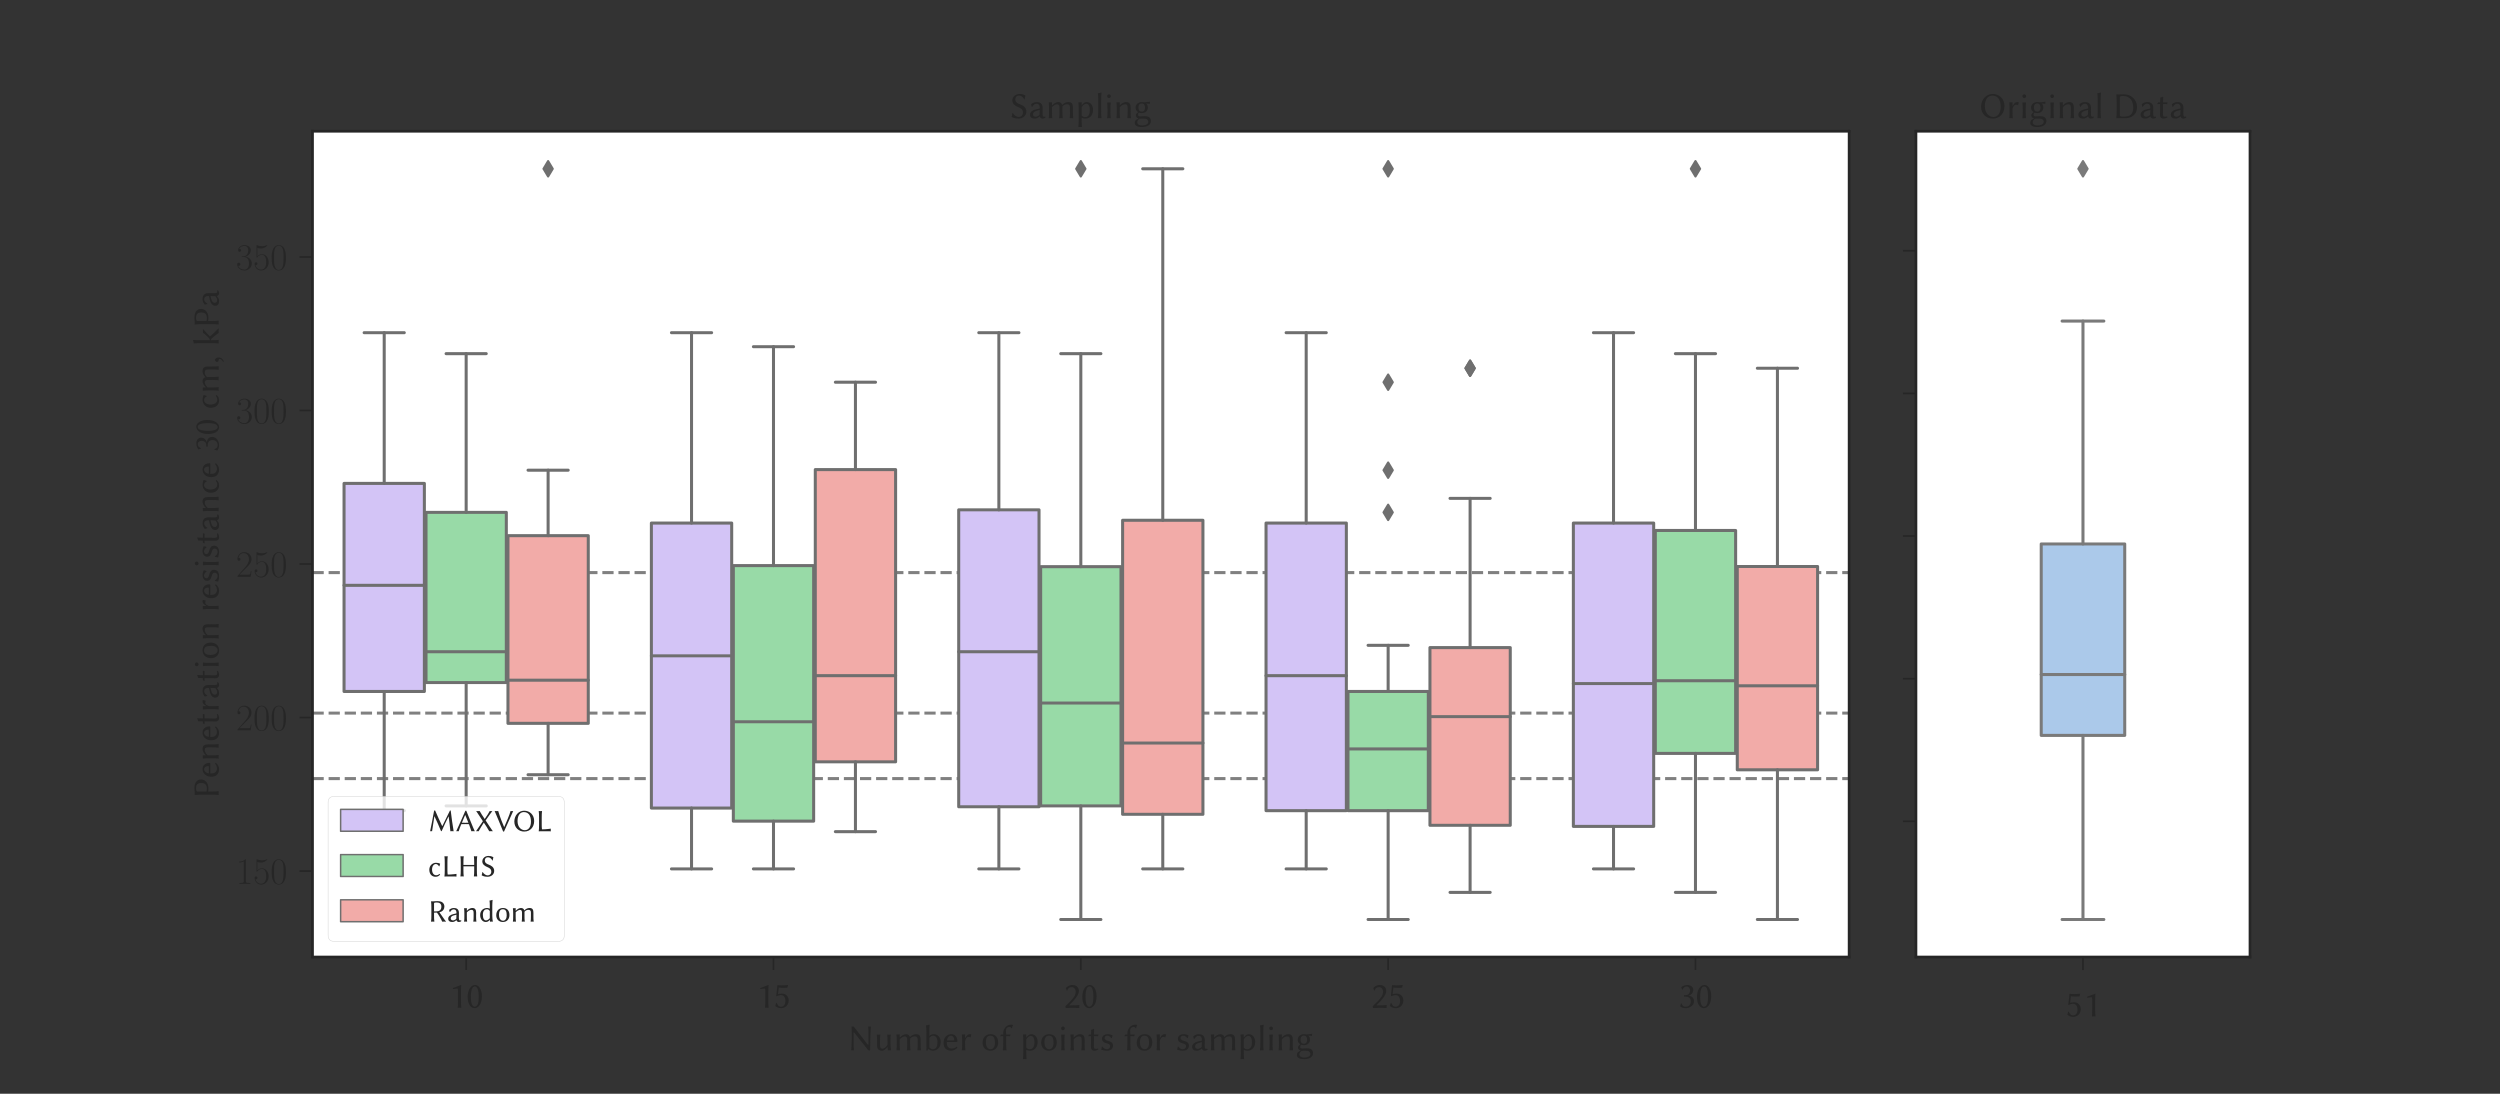 <?xml version="1.0" encoding="utf-8" standalone="no"?>
<!DOCTYPE svg PUBLIC "-//W3C//DTD SVG 1.1//EN"
  "http://www.w3.org/Graphics/SVG/1.1/DTD/svg11.dtd">
<!-- Created with matplotlib (https://matplotlib.org/) -->
<svg height="504pt" version="1.1" viewBox="0 0 1152 504" width="1152pt" xmlns="http://www.w3.org/2000/svg" xmlns:xlink="http://www.w3.org/1999/xlink">
 <rect x="0" y="0" width="1152" height="504" fill="#333333" stroke="none"/>
 <defs>
  <style type="text/css">*{stroke-linecap:butt;stroke-linejoin:round;}</style>
 </defs>
 <g id="figure_1">
  <g id="patch_1">
   <path d="M 0 504 
L 1152 504 
L 1152 0 
L 0 0 
z
" style="fill:none;"/>
  </g>
  <g id="axes_1">
   <g id="patch_2">
    <path d="M 144 441 
L 852.083 441 
L 852.083 60.48 
L 144 60.48 
z
" style="fill:#ffffff;"/>
   </g>
   <g id="line2d_1">
    <path clip-path="url(#p20908c01dc)" d="M 144 328.595 
L 852.083 328.595 
" style="fill:none;stroke:#808080;stroke-dasharray:5.18,2.24;stroke-dashoffset:0;stroke-width:1.4;"/>
   </g>
   <g id="line2d_2">
    <path clip-path="url(#p20908c01dc)" d="M 144 263.849 
L 852.083 263.849 
" style="fill:none;stroke:#808080;stroke-dasharray:5.18,2.24;stroke-dashoffset:0;stroke-width:1.4;"/>
   </g>
   <g id="line2d_3">
    <path clip-path="url(#p20908c01dc)" d="M 144 358.781 
L 852.083 358.781 
" style="fill:none;stroke:#808080;stroke-dasharray:5.18,2.24;stroke-dashoffset:0;stroke-width:1.4;"/>
   </g>
   <g id="matplotlib.axis_1">
    <g id="xtick_1">
     <g id="line2d_4">
      <defs>
       <path d="M 0 0 
L 0 6 
" id="mf8cd836989" style="stroke:#262626;stroke-width:0.8;"/>
      </defs>
      <g>
       <use style="fill:#262626;stroke:#262626;stroke-width:0.8;" x="214.808" xlink:href="#mf8cd836989" y="441"/>
      </g>
     </g>
     <g id="text_1">
      <!-- 10 -->
      <g style="fill:#262626;" transform="translate(206.803 464.401)scale(0.173 -0.173)">
       <defs>
        <path d="M 32.594 19.188 
L 32.594 44.594 
C 32.594 55.297 33.203 59.156 33.406 60.516 
C 33.406 61 33.094 61 32.703 61 
C 26.203 58.969 18.594 55.203 10.797 52.891 
L 11.406 50 
C 15.906 50.5 20.797 51.594 22.797 51.594 
C 24.594 51.594 24.594 47.594 24.594 44 
L 24.594 19.188 
C 24.594 11.391 24.5 6 23.797 0.297 
L 23.906 0 
C 23.906 0 26.703 0.297 28.5 0.297 
C 30.5 0.297 33.297 0 33.297 0 
L 33.5 0.297 
C 32.797 6.297 32.594 11.297 32.594 19.188 
z
" id="Linux_Biolinum_T-49"/>
        <path d="M 23.297 57.094 
C 25 57.094 26.594 56.5 27.703 55.5 
C 30.797 52.891 33.5 45.094 33.5 31.688 
C 33.5 22.5 33.203 17.297 31.797 12.188 
C 29.594 3.891 24.703 2.891 22.906 2.891 
C 13.594 2.891 12.5 20 12.5 28.688 
C 12.5 53.391 18.703 57.094 23.297 57.094 
z
M 22.797 -1 
C 30.5 -1 42.094 7.5 42.094 30.891 
C 42.094 46.5 36.406 54.203 32.797 57.484 
C 30.094 59.984 26.906 61 23.297 61 
C 13.297 61 3.906 48.594 3.906 28.891 
C 3.906 12.688 10.406 -1 22.797 -1 
z
" id="Linux_Biolinum_T-48"/>
       </defs>
       <use transform="scale(0.996)" xlink:href="#Linux_Biolinum_T-49"/>
       <use transform="translate(46.326 0)scale(0.996)" xlink:href="#Linux_Biolinum_T-48"/>
      </g>
     </g>
    </g>
    <g id="xtick_2">
     <g id="line2d_5">
      <g>
       <use style="fill:#262626;stroke:#262626;stroke-width:0.8;" x="356.425" xlink:href="#mf8cd836989" y="441"/>
      </g>
     </g>
     <g id="text_2">
      <!-- 15 -->
      <g style="fill:#262626;" transform="translate(348.42 464.401)scale(0.173 -0.173)">
       <defs>
        <path d="M 20.203 -1 
C 32.094 -1 40.594 7.797 40.594 19.594 
C 40.594 29.297 34.094 38 22.906 38 
C 18.797 38 14.203 37.297 12 36.5 
L 14.094 54.188 
C 17.797 53.688 22.094 53.297 26.797 53.297 
C 29.797 53.297 33.203 53.391 37.297 53.891 
L 38.906 60.688 
L 38.203 61 
C 32.5 60.297 27.094 60 21.797 60 
C 18.094 60 13.797 60.297 10.406 60.594 
L 7.203 31.156 
L 7.906 30.891 
C 11.906 32.5 15.641 34 20.297 34 
C 26.797 34 31.797 28.797 31.797 17.891 
C 31.797 8.688 27.203 3 20.406 3 
C 12.906 3 11.594 7 8.297 13 
L 6.906 12.891 
L 4.703 4.891 
L 5.094 4.594 
C 7.594 2.391 12.594 -1 20.203 -1 
z
" id="Linux_Biolinum_T-53"/>
       </defs>
       <use transform="scale(0.996)" xlink:href="#Linux_Biolinum_T-49"/>
       <use transform="translate(46.326 0)scale(0.996)" xlink:href="#Linux_Biolinum_T-53"/>
      </g>
     </g>
    </g>
    <g id="xtick_3">
     <g id="line2d_6">
      <g>
       <use style="fill:#262626;stroke:#262626;stroke-width:0.8;" x="498.041" xlink:href="#mf8cd836989" y="441"/>
      </g>
     </g>
     <g id="text_3">
      <!-- 20 -->
      <g style="fill:#262626;" transform="translate(490.036 464.401)scale(0.173 -0.173)">
       <defs>
        <path d="M 22.203 55.297 
C 27.438 55.297 32.781 50.547 32.781 43.578 
C 32.781 39.391 31.578 34.062 28.984 30.156 
C 21.797 19.422 10.359 9.375 5.438 4.688 
C 5.312 4.312 5.266 3.891 5.266 3.438 
C 5.266 1.938 5.766 0.359 6.281 -0.516 
C 13.656 -0.312 17.906 0 25.203 0 
C 32.406 0 35.438 -0.203 42.578 -0.516 
C 42.422 0.531 42.266 1.719 42.266 2.797 
C 42.266 4.406 42.375 5.969 42.766 7.5 
C 37.125 7 34.062 6.688 24.453 6.688 
C 20.953 6.688 19.047 6.688 16.297 6.5 
C 16.219 6.656 16.188 6.797 16.188 7 
C 16.188 7.938 17.203 9 17.938 9.703 
C 22.797 14.406 27.5 18.922 34.125 27.844 
C 37.797 32.844 41.375 39.281 41.375 44.953 
C 41.375 54.359 35 61 23.844 61 
C 14.734 61 8.906 55.891 6.625 52.922 
L 8.781 46.094 
L 10.094 45.984 
C 11.484 48.953 11.953 51.016 14.5 53.016 
C 16.5 54.594 19.406 55.297 22.203 55.297 
z
" id="Linux_Biolinum_T-50"/>
       </defs>
       <use transform="scale(0.996)" xlink:href="#Linux_Biolinum_T-50"/>
       <use transform="translate(46.326 0)scale(0.996)" xlink:href="#Linux_Biolinum_T-48"/>
      </g>
     </g>
    </g>
    <g id="xtick_4">
     <g id="line2d_7">
      <g>
       <use style="fill:#262626;stroke:#262626;stroke-width:0.8;" x="639.658" xlink:href="#mf8cd836989" y="441"/>
      </g>
     </g>
     <g id="text_4">
      <!-- 25 -->
      <g style="fill:#262626;" transform="translate(631.653 464.401)scale(0.173 -0.173)">
       <use transform="scale(0.996)" xlink:href="#Linux_Biolinum_T-50"/>
       <use transform="translate(46.326 0)scale(0.996)" xlink:href="#Linux_Biolinum_T-53"/>
      </g>
     </g>
    </g>
    <g id="xtick_5">
     <g id="line2d_8">
      <g>
       <use style="fill:#262626;stroke:#262626;stroke-width:0.8;" x="781.274" xlink:href="#mf8cd836989" y="441"/>
      </g>
     </g>
     <g id="text_5">
      <!-- 30 -->
      <g style="fill:#262626;" transform="translate(773.269 464.401)scale(0.173 -0.173)">
       <defs>
        <path d="M 20.906 2.891 
C 13 2.891 11.906 5.891 9.203 11.688 
L 7.703 11.594 
L 5.5 4.094 
L 5.797 3.797 
C 8.406 1.594 12.703 -1 20.703 -1 
C 29.203 -1 42.594 4.797 42.594 18 
C 42.594 25.891 36.5 31.5 28.797 32.188 
L 28.797 32.688 
C 34 33.891 40.594 39.688 40.594 47.984 
C 40.594 55.188 34.406 61 24.5 61 
C 16.797 61 11.203 57.594 8.703 55.391 
L 8.406 55.094 
L 10.5 48.688 
L 12 48.594 
C 14.406 54.188 17.594 57.094 23.594 57.094 
C 27.5 57.094 31.906 52.984 31.906 46.484 
C 31.906 42.094 30.406 38.891 28.094 36.688 
C 26.094 34.797 23.203 33.891 19.797 33.891 
C 18.594 33.891 17.5 34 16.094 34.188 
L 16.094 29.797 
C 17.297 30 19.406 30 20.297 30 
C 23.5 30 27.297 29.094 30.094 26.797 
C 32.703 24.594 34 21.094 34 17.188 
C 34 5.094 24.5 2.891 20.906 2.891 
z
" id="Linux_Biolinum_T-51"/>
       </defs>
       <use transform="scale(0.996)" xlink:href="#Linux_Biolinum_T-51"/>
       <use transform="translate(46.326 0)scale(0.996)" xlink:href="#Linux_Biolinum_T-48"/>
      </g>
     </g>
    </g>
    <g id="text_6">
     <!-- Number of points for sampling -->
     <g style="fill:#262626;" transform="translate(390.588 484.005)scale(0.17 -0.17)">
      <defs>
       <path d="M 10.797 64.703 
C 11.703 45.719 11.406 16.172 9.797 0.297 
L 10 0 
C 11.203 0.188 12.297 0.297 13.5 0.297 
C 14.703 0.297 15.797 0.188 17 0 
L 17.203 0.297 
C 16.406 5.984 16.203 12.781 16.203 20.266 
L 16.203 44.125 
C 16.203 50.219 16.406 50.516 20.094 45.719 
L 55 1.688 
C 56.094 0.188 57.703 -0.703 59.297 -0.703 
C 60.703 -0.703 61.094 0.484 61.203 2.391 
C 61.703 25.156 61.594 42.531 63.203 64.703 
L 63 65 
C 61.797 64.797 60.703 64.703 59.5 64.703 
C 58.297 64.703 57.203 64.797 56 65 
L 55.797 64.703 
C 56.594 59 56.797 52.234 56.797 44.734 
L 56.797 18.062 
C 56.656 12.641 55.219 14.953 50.906 20.562 
L 16.594 64.891 
C 16.594 64.891 15.656 64.703 15.203 64.703 
C 11.797 64.703 11 65 11 65 
z
" id="Linux_Biolinum_T-78"/>
       <path d="M 36.5 9.375 
L 36.906 9.094 
L 37.406 0.281 
C 37.406 0.094 37.516 0 37.797 0 
C 39.125 0.172 40.297 0.281 41.766 0.281 
C 43 0.281 44.906 0.188 46.203 0 
L 46.406 0.281 
C 45.594 4.547 44.703 11.859 44.703 19.266 
L 44.703 24.906 
C 44.703 32.312 44.797 37.453 45.594 42.688 
L 45.406 43 
C 44.203 42.797 41.906 42.688 40.703 42.688 
C 39.5 42.688 37.203 42.797 36 43 
L 35.797 42.688 
C 36.578 37.047 36.703 32.406 36.703 24.906 
L 36.703 15.219 
C 33.656 9.922 27.906 4.594 23 4.594 
C 19.562 4.594 16.297 5.688 16.297 14.938 
L 16.297 24.781 
C 16.297 32.25 16.406 37.422 17.203 42.703 
L 17 43 
C 15.797 42.797 13.5 42.703 12.297 42.703 
C 11.094 42.703 8.797 42.797 7.594 43 
L 7.406 42.703 
C 8.203 37.031 8.297 32.344 8.297 24.781 
L 8.297 12.844 
C 8.297 5.984 11.5 -1 21.406 -1 
C 27.594 -1 33.203 4.094 36.5 9.172 
z
" id="Linux_Biolinum_T-117"/>
       <path d="M 16.203 35.312 
L 16.203 42.594 
C 16.203 43.375 16.078 43.594 15.594 43.594 
C 13.359 43.156 9.781 43.078 7.5 43.297 
L 7.297 42.984 
C 8 38.672 8.203 31.125 8.203 23.672 
L 8.203 18.203 
C 8.203 10.734 8.094 5.656 7.297 0.297 
L 7.5 0 
C 8.703 0.188 11 0.297 12.203 0.297 
C 13.406 0.297 15.703 0.188 16.906 0 
L 17.094 0.297 
C 16.297 5.953 16.203 10.641 16.203 18.203 
L 16.203 30.234 
C 20.906 35 26.5 37.984 30 37.984 
C 33.797 37.984 36.594 35.797 36.594 29.141 
L 36.594 18.203 
C 36.594 10.734 36.5 5.656 35.703 0.297 
L 35.906 0 
C 37.094 0.188 39.406 0.297 40.594 0.297 
C 41.797 0.297 44.094 0.188 45.297 0 
L 45.5 0.297 
C 44.703 5.953 44.594 10.641 44.594 18.203 
L 44.594 28.25 
C 44.594 29.641 44.594 30.828 44.5 32.016 
C 49.297 37.297 53.297 37.984 57.203 37.984 
C 62.594 37.984 65.203 35.797 65.203 29.141 
L 65.203 18.203 
C 65.203 10.734 65.094 5.656 64.297 0.297 
L 64.5 0 
C 65.703 0.188 68 0.297 69.203 0.297 
C 70.406 0.297 72.703 0.188 73.906 0 
L 74.094 0.297 
C 73.297 5.953 73.203 10.641 73.203 18.203 
L 73.203 28.141 
C 73.203 37 71.594 44 60.797 44 
C 55.406 44 49.594 42.094 43.906 36.094 
C 43 40.891 38.906 44 33.297 44 
C 27.094 44 21.203 39.984 16.5 35 
z
" id="Linux_Biolinum_T-109"/>
       <path d="M 16.203 8.109 
L 16.203 34.078 
C 20.094 38.078 22.594 39.984 26.703 39.984 
C 32.797 39.984 38.203 34.953 38.203 22.438 
C 38.203 10.016 34.5 3 25 3 
C 21.906 3 18.203 5.594 16.203 8.109 
z
M 16.203 50.109 
C 16.203 57.547 16.312 62.844 16.797 68.984 
C 16.797 69.688 16.516 70 15.906 70 
C 13.406 68.984 11.266 68.281 7.203 67.984 
L 7 67.688 
C 7.781 63.391 8.203 55.938 8.203 48.312 
L 8.203 7.297 
C 8.203 3.391 8.125 1.969 7.703 -0.203 
C 8.297 -0.812 9.453 -1 10.5 -1 
C 11.594 0.188 12.766 1.891 13.797 3.891 
C 16.703 1.391 21.297 -1 25.594 -1 
C 35.797 -1 47.094 6.203 47.094 23.25 
C 47.094 35.484 38.406 44 28.703 44 
C 23.906 44 19.594 42.688 16.203 38.984 
z
" id="Linux_Biolinum_T-98"/>
       <path d="M 12.5 27 
C 14.203 37.719 20.766 39.984 23.906 39.984 
C 27.859 39.984 32.297 36.172 32.297 28.438 
C 32.297 27.516 31.906 27 30.906 27 
z
M 39.203 10.297 
C 35.703 6.562 31 4.891 25.5 4.891 
C 22.078 4.891 17.359 6.172 14.594 10.5 
C 12.844 13.25 12.203 17.266 12.203 23 
L 39.406 23 
C 40.5 23 41.203 23.594 41.203 24.688 
C 41.203 33.281 37.094 44 23.906 44 
C 13.594 44 3.406 35.562 3.406 20.625 
C 3.406 15.047 4.562 9.531 7.906 5.578 
C 11.344 1.453 17.062 -1 23.797 -1 
C 31 -1 37.406 2.688 41.203 7.844 
z
" id="Linux_Biolinum_T-101"/>
       <path d="M 16.703 33.516 
L 16.703 42.594 
C 16.703 43.375 16.578 43.594 16.094 43.594 
C 13.859 43.156 10.281 43.078 8 43.297 
L 7.797 42.984 
C 8.5 38.672 8.703 31.125 8.703 23.656 
L 8.703 18.188 
C 8.703 10.734 8.578 5.641 7.797 0.297 
L 8 0 
C 9.203 0.188 11.5 0.297 12.703 0.297 
C 13.906 0.297 16.203 0.188 17.406 0 
L 17.594 0.297 
C 16.859 5.953 16.703 10.641 16.703 18.188 
L 16.703 23.359 
C 16.703 27.547 17.953 29.922 20.094 33.203 
C 21.562 35.422 23.797 36.688 25.703 36.688 
C 27.703 36.688 29.594 36.5 30.906 35.297 
L 31.703 35.5 
L 33.703 42.891 
L 33.297 43.297 
C 31.594 43.797 31.5 44 29.703 44 
C 24.297 44 21.406 40.891 17 33.312 
z
" id="Linux_Biolinum_T-114"/>
       <path d="M 3.797 20.531 
C 3.797 8.5 11.703 -1 25 -1 
C 38.203 -1 46.203 8.312 46.203 21.438 
C 46.203 35.078 38.906 44 25.406 44 
C 12.297 44 3.797 34.781 3.797 20.531 
z
M 24.703 39.984 
C 35.297 39.984 37.406 31.766 37.406 19.641 
C 37.406 10.109 32.594 3 25.906 3 
C 15.297 3 12.594 14.516 12.594 22.25 
C 12.594 30.969 15.297 39.984 24.703 39.984 
z
" id="Linux_Biolinum_T-111"/>
       <path d="M 9.906 43 
C 7.719 43 5.422 43.016 4.094 43.188 
C 3.422 41.578 2.875 40.594 1.906 39.094 
L 2.406 38.391 
C 4.203 38.516 7.5 38.594 9.797 38.594 
L 9.906 38.594 
L 9.906 20.094 
C 9.906 12.625 9.766 5.625 8.906 0.297 
L 9.094 0 
C 10.297 0.188 12.703 0.297 13.906 0.297 
C 15.094 0.297 17.5 0.188 18.703 0 
L 18.906 0.297 
C 18.062 5.969 17.906 12.625 17.906 20.094 
L 17.906 38.594 
L 21.297 38.594 
C 23.703 38.594 27.188 38.516 28.5 38.391 
C 28.797 39.984 29.094 41.016 29.703 42.484 
L 29.203 43.188 
C 27.516 43.109 24.5 43 22.203 43 
L 17.906 43 
L 17.906 43.875 
C 17.906 47.422 17.406 52.531 17.406 54.297 
C 17.406 59.719 20.984 63.891 26.703 63.891 
C 29.281 63.891 31.406 62.219 32.5 60 
L 33.594 60.109 
C 34.297 63.109 35.375 66.578 36.406 68.688 
L 36.297 68.984 
C 35.5 69.484 33.703 70 31.797 70 
C 25.5 70 19.188 67.078 15.406 62.109 
C 11.594 57.141 9.906 52.531 9.906 46.828 
z
" id="Linux_Biolinum_T-102"/>
       <path d="M 16.203 29.469 
C 18.406 34.781 24.297 39.391 28.203 39.391 
C 35 39.391 38.5 33.172 38.5 21.844 
C 38.5 13.625 36.203 3 25.5 3 
C 23.906 3 19.703 3.391 16.203 7.5 
z
M 16.203 35.281 
L 16.203 42.594 
C 16.203 43.375 16.078 43.594 15.594 43.594 
C 13.359 43.156 9.781 43.078 7.5 43.297 
L 7.297 42.984 
C 8 38.672 8.203 31.078 8.203 23.547 
L 8.203 -3.25 
C 8.203 -10.859 8.016 -18.203 7.297 -23.703 
L 7.5 -24 
C 8.703 -23.797 11 -23.703 12.203 -23.703 
C 13.406 -23.703 15.703 -23.797 16.906 -24 
L 17.094 -23.703 
C 16.375 -17.875 16.203 -10.938 16.203 -3.25 
L 16.203 1.188 
C 18.797 -0.203 22.5 -1 26.094 -1 
C 39.297 -1 47.297 9.016 47.297 23.156 
C 47.297 33.781 41.094 44 29.906 44 
C 26 44 21 41.984 16.406 34.984 
z
" id="Linux_Biolinum_T-112"/>
       <path d="M 8 59.891 
C 8 57.188 10.406 54.797 13.094 54.797 
C 15.797 54.797 18.203 57.188 18.203 59.891 
C 18.203 62.594 15.797 65 13.094 65 
C 10.406 65 8 62.594 8 59.891 
z
M 9 23.469 
L 9 18.047 
C 9 10.641 8.812 5.609 8.094 0.281 
L 8.297 0 
C 9.5 0.188 11.797 0.281 13 0.281 
C 14.203 0.281 16.5 0.188 17.703 0 
L 17.906 0.281 
C 17.188 5.891 17 10.547 17 18.047 
L 17 25.047 
C 17 32.438 17.266 35.984 17.906 42 
C 17.906 42.891 17.781 43 17 43 
C 14.719 42.766 10.422 42.719 8.297 42.891 
L 8.094 42.594 
C 8.719 38.375 9 30.859 9 23.469 
z
" id="Linux_Biolinum_T-105"/>
       <path d="M 46 18.203 
C 46 21.375 46.203 25.062 46.203 28.25 
C 46.203 38.594 42.797 44 33.797 44 
C 30 44 22.906 42.484 16.5 35 
L 16.297 35.312 
L 16.297 42.594 
C 16.281 43.375 16.188 43.594 15.703 43.594 
C 13.453 43.156 9.875 43.078 7.594 43.297 
L 7.406 42.984 
C 8.094 38.672 8.297 31.125 8.297 23.672 
L 8.297 18.203 
C 8.297 10.734 8.203 5.656 7.406 0.297 
L 7.594 0 
C 8.797 0.188 11.094 0.297 12.297 0.297 
C 13.5 0.297 15.797 0.188 17 0 
L 17.203 0.297 
C 16.406 5.953 16.297 10.641 16.297 18.203 
L 16.297 29.828 
C 21.406 35.797 27.203 37.984 30.797 37.984 
C 35.906 37.984 38 36 38 27.938 
L 38 18.203 
C 38 10.734 37.812 5.641 37.094 0.297 
L 37.297 0 
C 38.5 0.188 40.797 0.297 42 0.297 
C 43.203 0.297 45.5 0.188 46.703 0 
L 46.906 0.297 
C 46.125 5.953 46 10.641 46 18.203 
z
" id="Linux_Biolinum_T-110"/>
       <path d="M 9.5 43 
C 7.453 43 5.344 43.031 4.094 43.188 
C 3.422 41.547 2.875 40.594 1.906 39.094 
L 2.406 38.391 
C 4.125 38.516 7.219 38.578 9.5 38.594 
L 9.5 24.781 
C 9.5 18.734 9.203 11.484 9.203 8.453 
C 9.203 1.953 13.406 -1 18 -1 
C 22.203 -1 25.406 -0.047 29.594 2.531 
L 28.375 5 
C 25.297 3.938 23 3.828 20.5 4.234 
C 18.125 4.609 17.203 7.031 17.203 12.484 
C 17.203 15.516 17.5 19.844 17.5 25.891 
L 17.5 38.594 
L 21.297 38.594 
C 23.703 38.594 27.188 38.516 28.5 38.391 
C 28.797 39.984 29.094 41.016 29.703 42.484 
L 29.203 43.188 
C 27.406 43.109 24.5 43 22.203 43 
L 17.5 43 
C 17.5 50.469 17.562 51.797 18 57.594 
C 18 58.312 17.719 58.594 17.094 58.594 
C 14.594 57.594 13.359 56.531 10.094 56.094 
L 9.906 55.797 
C 9.703 52.312 9.5 48.797 9.5 43 
z
" id="Linux_Biolinum_T-116"/>
       <path d="M 5 10.109 
L 3.297 1.688 
C 9 -0.312 14.594 -1 18.406 -1 
C 32.203 -1 35.406 7.203 35.406 12.719 
C 35.406 20.938 28.906 24.156 21.797 25.859 
C 18.016 26.75 12.5 28.656 12.5 33.672 
C 12.5 37.781 15.797 39.984 20.094 39.984 
C 25.297 39.984 28.5 35.875 30.797 33.172 
L 32.203 33.266 
L 34.203 40.688 
L 34 40.984 
C 31.094 42.484 25.594 44 20.5 44 
C 13.094 44 5.406 40.094 5.406 31.766 
C 5.406 23.75 11.375 21.094 17.406 19.438 
C 23.203 17.828 27.5 16.234 27.5 11.312 
C 27.5 6 23.594 3 18.297 3 
C 13.5 3 9.297 6.297 6.5 10.219 
z
" id="Linux_Biolinum_T-115"/>
       <path d="M 31 22.547 
L 30.594 10.609 
C 30.594 9.312 30 8.609 29.203 8 
C 26.406 5.891 23 4.094 20 4.094 
C 15.5 4.094 12.594 7.094 12.594 10.203 
C 12.594 14.719 14.703 18.125 22.5 20.234 
z
M 31 4.797 
C 32.156 0.891 35.141 -1 38.797 -1 
C 41.312 -1 44.406 -0.406 46.766 2.094 
L 46.016 4.578 
C 44.922 4.188 44.078 4.047 43.312 4.047 
C 42.312 4.047 41 4.234 40.375 4.797 
C 39.359 5.719 38.719 8.156 38.719 12.609 
C 38.719 15.531 39 26.656 39 27.766 
C 39 41.297 30.094 44 22.5 44 
C 14.906 44 10.297 40.297 7.797 38.188 
L 7.5 37.781 
L 9.203 31.062 
L 10.5 30.969 
C 13.297 35.484 16.703 39.484 21.5 39.484 
C 25.094 39.484 31.094 38.984 31.094 27.656 
C 31.094 26.953 30.703 26.562 30.406 26.453 
L 21.094 24.344 
C 10.906 22.047 4.5 16.625 4.5 9.812 
C 4.5 2.391 9.594 -1 17 -1 
C 22.5 -1 25.297 0.297 30.594 4.797 
z
" id="Linux_Biolinum_T-97"/>
       <path d="M 9 20.266 
C 9 12.828 8.859 5.641 8.094 0.297 
L 8.297 0 
C 9.5 0.188 11.797 0.297 13 0.297 
C 14.203 0.297 16.5 0.188 17.703 0 
L 17.906 0.297 
C 17.125 5.984 17 12.75 17 20.266 
L 17 50.219 
C 17 57.703 17.422 62.688 17.906 68.984 
C 17.906 69.688 17.625 70 17 70 
C 14.5 68.984 12.359 68.297 8.297 68 
L 8.094 67.688 
C 8.875 63.422 9 56.016 9 48.422 
z
" id="Linux_Biolinum_T-108"/>
       <path d="M 10.094 -10.406 
C 10.094 -7 13.094 -3.172 16.594 -1.203 
C 19.562 -1.312 24.125 -1 25.5 -1 
C 30.297 -1 33.359 -1.109 36.094 -2.75 
C 39 -4.5 40 -7.484 40 -10.156 
C 40 -16.422 31.797 -19.703 23.203 -19.703 
C 16.703 -19.703 10.094 -17.453 10.094 -10.453 
z
M 39 28.75 
C 39 35.547 36.297 38.719 33.953 40.234 
C 36.953 40 40.281 39.625 44.406 39.203 
L 44.703 39.5 
C 44.5 40.391 44.406 41.188 44.406 42.094 
C 44.406 42.984 44.5 43.797 44.703 44.688 
L 44.406 45 
C 39.625 44.594 36.078 43.531 28.625 43.125 
C 26.844 43.688 24.641 44 22.5 44 
C 14.594 44 5.5 38.719 5.5 28.938 
C 5.5 21.547 9.797 18.188 12.594 16.594 
C 9.703 14.594 6.203 11.641 6.203 8.156 
C 6.203 4 8.594 0.391 13.984 -0.531 
C 11.203 -1.703 8.078 -3.672 5.5 -5.734 
C 4.234 -7.688 3.203 -10.578 3.203 -12.516 
C 3.203 -20.594 11.797 -24 22.406 -24 
C 38 -24 47.297 -17.422 47.297 -7.781 
C 47.297 -3.266 45.906 -0.109 43.094 2.297 
C 39.344 5.5 32.5 5.594 29 5.594 
C 27.297 5.594 23.297 5.391 21 5.094 
C 19.594 5.094 18.594 5 18.094 5 
C 15.297 5 12.297 5.391 12.297 9.75 
C 12.297 11.766 12.797 13.484 15 15.391 
C 16.297 14.688 19.375 13.984 22.406 13.984 
C 32.797 13.984 39 20.969 39 28.75 
z
M 31.203 28.641 
C 31.203 22.656 28.703 18 22.703 18 
C 15.5 18 13.297 22.625 13.297 29.438 
C 13.297 35.953 16.297 40.188 22.094 40.188 
C 28.594 40.188 31.203 35.656 31.203 28.641 
z
" id="Linux_Biolinum_T-103"/>
      </defs>
      <use transform="scale(0.996)" xlink:href="#Linux_Biolinum_T-78"/>
      <use transform="translate(71.532 0)scale(0.996)" xlink:href="#Linux_Biolinum_T-117"/>
      <use transform="translate(125.031 0)scale(0.996)" xlink:href="#Linux_Biolinum_T-109"/>
      <use transform="translate(205.43 0)scale(0.996)" xlink:href="#Linux_Biolinum_T-98"/>
      <use transform="translate(256.638 0)scale(0.996)" xlink:href="#Linux_Biolinum_T-101"/>
      <use transform="translate(301.768 0)scale(0.996)" xlink:href="#Linux_Biolinum_T-114"/>
      <use transform="translate(362.042 0)scale(0.996)" xlink:href="#Linux_Biolinum_T-111"/>
      <use transform="translate(411.855 0)scale(0.996)" xlink:href="#Linux_Biolinum_T-102"/>
      <use transform="translate(468.045 0)scale(0.996)" xlink:href="#Linux_Biolinum_T-112"/>
      <use transform="translate(520.847 0)scale(0.996)" xlink:href="#Linux_Biolinum_T-111"/>
      <use transform="translate(570.66 0)scale(0.996)" xlink:href="#Linux_Biolinum_T-105"/>
      <use transform="translate(596.563 0)scale(0.996)" xlink:href="#Linux_Biolinum_T-110"/>
      <use transform="translate(650.261 0)scale(0.996)" xlink:href="#Linux_Biolinum_T-116"/>
      <use transform="translate(684.134 0)scale(0.996)" xlink:href="#Linux_Biolinum_T-115"/>
      <use transform="translate(748.493 0)scale(0.996)" xlink:href="#Linux_Biolinum_T-102"/>
      <use transform="translate(779.776 0)scale(0.996)" xlink:href="#Linux_Biolinum_T-111"/>
      <use transform="translate(829.589 0)scale(0.996)" xlink:href="#Linux_Biolinum_T-114"/>
      <use transform="translate(889.863 0)scale(0.996)" xlink:href="#Linux_Biolinum_T-115"/>
      <use transform="translate(929.315 0)scale(0.996)" xlink:href="#Linux_Biolinum_T-97"/>
      <use transform="translate(977.235 0)scale(0.996)" xlink:href="#Linux_Biolinum_T-109"/>
      <use transform="translate(1057.634 0)scale(0.996)" xlink:href="#Linux_Biolinum_T-112"/>
      <use transform="translate(1109.738 0)scale(0.996)" xlink:href="#Linux_Biolinum_T-108"/>
      <use transform="translate(1134.844 0)scale(0.996)" xlink:href="#Linux_Biolinum_T-105"/>
      <use transform="translate(1160.747 0)scale(0.996)" xlink:href="#Linux_Biolinum_T-110"/>
      <use transform="translate(1214.446 0)scale(0.996)" xlink:href="#Linux_Biolinum_T-103"/>
     </g>
    </g>
   </g>
   <g id="matplotlib.axis_2">
    <g id="ytick_1">
     <g id="line2d_9">
      <defs>
       <path d="M 0 0 
L -6 0 
" id="m74f0b2502d" style="stroke:#262626;stroke-width:0.8;"/>
      </defs>
      <g>
       <use style="fill:#262626;stroke:#262626;stroke-width:0.8;" x="144" xlink:href="#m74f0b2502d" y="401.391"/>
      </g>
     </g>
     <g id="text_7">
      <!-- $\mathdefault{150}$ -->
      <g style="fill:#262626;" transform="translate(108.714 407.291)scale(0.173 -0.173)">
       <defs>
        <path d="M 26.594 63.797 
C 26.594 65.891 26.5 66 25.094 66 
C 21.203 61.359 15.297 59.891 9.703 59.688 
C 9.406 59.688 8.906 59.688 8.797 59.5 
C 8.703 59.297 8.703 59.094 8.703 57 
C 11.797 57 17 57.594 21 59.984 
L 21 7.297 
C 21 3.797 20.797 2.594 12.203 2.594 
L 9.203 2.594 
L 9.203 0 
C 14 0.094 19 0.188 23.797 0.188 
C 28.594 0.188 33.594 0.094 38.406 0 
L 38.406 2.594 
L 35.406 2.594 
C 26.797 2.594 26.594 3.688 26.594 7.297 
z
" id="CMR17-49"/>
        <path d="M 11.406 58.594 
C 12.406 58.188 16.5 56.891 20.703 56.891 
C 30 56.891 35.094 61.891 38 64.688 
C 38 65.484 38 66 37.406 66 
C 37.297 66 37.094 66 36.297 65.594 
C 32.797 64.094 28.703 63 23.703 63 
C 20.703 63 16.203 63.359 11.297 65.484 
C 10.203 66 10 66 9.906 66 
C 9.406 66 9.297 65.891 9.297 63.906 
L 9.297 34.859 
C 9.297 33.016 9.297 32.5 10.297 32.5 
C 10.797 32.5 11 32.703 11.5 33.422 
C 14.703 38.047 19.094 40 24.094 40 
C 27.594 40 35.094 37.734 35.094 20.203 
C 35.094 16.984 35.094 11.188 32.094 6.594 
C 29.594 2.484 25.703 0.391 21.406 0.391 
C 14.797 0.391 8.094 4.984 6.297 12.688 
C 6.703 12.594 7.5 12.391 7.906 12.391 
C 9.203 12.391 11.703 13.094 11.703 16.188 
C 11.703 18.891 9.797 20 7.906 20 
C 5.594 20 4.094 18.594 4.094 15.797 
C 4.094 7.094 11 -2 21.594 -2 
C 31.906 -2 41.703 6.891 41.703 19.797 
C 41.703 32.094 33.906 41.594 24.203 41.594 
C 19.094 41.594 14.797 39.688 11.406 36 
z
" id="CMR17-53"/>
        <path d="M 42 31.844 
C 42 37.969 41.906 48.422 37.703 56.453 
C 34 63.484 28.094 66 22.906 66 
C 18.094 66 12 63.781 8.203 56.562 
C 4.203 49.016 3.797 39.672 3.797 31.844 
C 3.797 26.109 3.906 17.375 7 9.734 
C 11.297 -0.609 19 -2 22.906 -2 
C 27.5 -2 34.5 -0.109 38.594 9.438 
C 41.594 16.375 42 24.5 42 31.844 
z
M 22.906 -0.406 
C 16.5 -0.406 12.703 5.125 11.297 12.75 
C 10.203 18.688 10.203 27.328 10.203 32.953 
C 10.203 40.688 10.203 47.109 11.5 53.234 
C 13.406 61.781 19 64.391 22.906 64.391 
C 27 64.391 32.297 61.672 34.203 53.438 
C 35.5 47.719 35.594 40.984 35.594 32.953 
C 35.594 26.422 35.594 18.375 34.406 12.453 
C 32.297 1.5 26.406 -0.406 22.906 -0.406 
z
" id="CMR17-48"/>
       </defs>
       <use transform="scale(0.996)" xlink:href="#CMR17-49"/>
       <use transform="translate(45.69 0)scale(0.996)" xlink:href="#CMR17-53"/>
       <use transform="translate(91.381 0)scale(0.996)" xlink:href="#CMR17-48"/>
      </g>
     </g>
    </g>
    <g id="ytick_2">
     <g id="line2d_10">
      <g>
       <use style="fill:#262626;stroke:#262626;stroke-width:0.8;" x="144" xlink:href="#m74f0b2502d" y="330.646"/>
      </g>
     </g>
     <g id="text_8">
      <!-- $\mathdefault{200}$ -->
      <g style="fill:#262626;" transform="translate(108.714 336.547)scale(0.173 -0.173)">
       <defs>
        <path d="M 41.703 15.469 
L 39.906 15.469 
C 38.906 8.391 38.094 7.188 37.703 6.594 
C 37.203 5.797 30 5.797 28.594 5.797 
L 9.406 5.797 
C 13 9.688 20 16.766 28.5 24.938 
C 34.594 30.719 41.703 37.5 41.703 47.391 
C 41.703 59.188 32.297 66 21.797 66 
C 10.797 66 4.094 56.297 4.094 47.297 
C 4.094 43.391 7 42.891 8.203 42.891 
C 9.203 42.891 12.203 43.484 12.203 46.984 
C 12.203 50.094 9.594 51 8.203 51 
C 7.594 51 7 50.891 6.594 50.688 
C 8.5 59.188 14.297 63.391 20.406 63.391 
C 29.094 63.391 34.797 56.5 34.797 47.391 
C 34.797 38.703 29.703 31.219 24 24.734 
L 4.094 2.297 
L 4.094 0 
L 39.297 0 
z
" id="CMR17-50"/>
       </defs>
       <use transform="scale(0.996)" xlink:href="#CMR17-50"/>
       <use transform="translate(45.69 0)scale(0.996)" xlink:href="#CMR17-48"/>
       <use transform="translate(91.381 0)scale(0.996)" xlink:href="#CMR17-48"/>
      </g>
     </g>
    </g>
    <g id="ytick_3">
     <g id="line2d_11">
      <g>
       <use style="fill:#262626;stroke:#262626;stroke-width:0.8;" x="144" xlink:href="#m74f0b2502d" y="259.901"/>
      </g>
     </g>
     <g id="text_9">
      <!-- $\mathdefault{250}$ -->
      <g style="fill:#262626;" transform="translate(108.714 265.802)scale(0.173 -0.173)">
       <use transform="scale(0.996)" xlink:href="#CMR17-50"/>
       <use transform="translate(45.69 0)scale(0.996)" xlink:href="#CMR17-53"/>
       <use transform="translate(91.381 0)scale(0.996)" xlink:href="#CMR17-48"/>
      </g>
     </g>
    </g>
    <g id="ytick_4">
     <g id="line2d_12">
      <g>
       <use style="fill:#262626;stroke:#262626;stroke-width:0.8;" x="144" xlink:href="#m74f0b2502d" y="189.157"/>
      </g>
     </g>
     <g id="text_10">
      <!-- $\mathdefault{300}$ -->
      <g style="fill:#262626;" transform="translate(108.714 195.057)scale(0.173 -0.173)">
       <defs>
        <path d="M 22.094 34 
C 31 34 34.906 26.141 34.906 17.094 
C 34.906 5.031 28.5 0.391 22.703 0.391 
C 17.406 0.391 8.797 3.016 6.094 10.797 
C 6.594 10.594 7.094 10.594 7.594 10.594 
C 10 10.594 11.797 12.188 11.797 14.797 
C 11.797 17.688 9.594 19 7.594 19 
C 5.906 19 3.297 18.188 3.297 14.484 
C 3.297 5.234 12.297 -2 22.906 -2 
C 34 -2 42.5 6.75 42.5 16.984 
C 42.5 26.844 34.5 34 25 35.094 
C 32.594 36.672 39.906 43.375 39.906 52.391 
C 39.906 60.25 32 66 23 66 
C 13.906 66 5.906 60.344 5.906 52.297 
C 5.906 48.797 8.5 48.188 9.797 48.188 
C 11.906 48.188 13.703 49.484 13.703 52.094 
C 13.703 54.688 11.906 56 9.797 56 
C 9.406 56 8.906 56 8.5 55.797 
C 11.406 62.484 19.297 63.688 22.797 63.688 
C 26.297 63.688 32.906 61.969 32.906 52.297 
C 32.906 49.484 32.5 44.547 29.094 40.219 
C 26.094 36.391 22.703 36.188 19.406 35.891 
C 18.906 35.891 16.594 35.688 16.203 35.688 
C 15.5 35.594 15.094 35.5 15.094 34.797 
C 15.094 34.094 15.203 34 17.203 34 
z
" id="CMR17-51"/>
       </defs>
       <use transform="scale(0.996)" xlink:href="#CMR17-51"/>
       <use transform="translate(45.69 0)scale(0.996)" xlink:href="#CMR17-48"/>
       <use transform="translate(91.381 0)scale(0.996)" xlink:href="#CMR17-48"/>
      </g>
     </g>
    </g>
    <g id="ytick_5">
     <g id="line2d_13">
      <g>
       <use style="fill:#262626;stroke:#262626;stroke-width:0.8;" x="144" xlink:href="#m74f0b2502d" y="118.412"/>
      </g>
     </g>
     <g id="text_11">
      <!-- $\mathdefault{350}$ -->
      <g style="fill:#262626;" transform="translate(108.714 124.313)scale(0.173 -0.173)">
       <use transform="scale(0.996)" xlink:href="#CMR17-51"/>
       <use transform="translate(45.69 0)scale(0.996)" xlink:href="#CMR17-53"/>
       <use transform="translate(91.381 0)scale(0.996)" xlink:href="#CMR17-48"/>
      </g>
     </g>
    </g>
    <g id="text_12">
     <!-- Penetration resistance 30 cm, kPa -->
     <g style="fill:#262626;" transform="translate(100.785 367.957)rotate(-90)scale(0.17 -0.17)">
      <defs>
       <path d="M 19 57.234 
C 19 60.172 20.797 61.688 28 61.688 
C 34.906 61.688 42.203 59.766 42.203 47.703 
C 42.203 36.047 36.594 32.297 26.906 32.297 
C 24.406 32.297 20.297 32.594 19 33.312 
z
M 10.406 45.062 
L 10.406 20.359 
C 10.406 12.844 10.203 5.719 9.406 0.297 
L 9.594 0 
C 10.797 0.188 13.5 0.297 14.703 0.297 
C 15.906 0.297 18.594 0.188 19.797 0 
L 20 0.297 
C 19.203 6.016 19 12.844 19 20.359 
L 19 29 
C 21.203 28.297 23.906 28 27.406 28 
C 45.594 28 51.906 39.594 51.906 48.203 
C 51.906 55.719 47.203 66 28.703 66 
C 26.094 66 17.703 65.297 14.703 65.297 
C 13.5 65.297 10.797 65.391 9.594 65.594 
L 9.406 65.297 
C 10.203 59.562 10.406 52.672 10.406 45.062 
z
" id="Linux_Biolinum_T-80"/>
       <path d="M 25 39.984 
C 28.859 39.984 32.359 37.141 35 32.578 
L 36.297 32.672 
L 38.594 40.891 
L 38.406 41.188 
C 35.297 42.797 30.094 44 25.094 44 
C 14.703 44 3.797 35.484 3.797 21.844 
C 3.797 7.906 11.703 -1 23.906 -1 
C 29.906 -1 34.594 1 38.594 6.094 
L 36.703 8.203 
L 36.297 8.203 
C 32.5 4.797 29.312 4 25.594 4 
C 18.297 4 12.594 10.609 12.594 22.344 
C 12.594 33.375 18.406 39.984 25 39.984 
z
" id="Linux_Biolinum_T-99"/>
       <path d="M 4.797 4.688 
C 5.688 1.359 7.078 0.688 10.203 0 
C 11.453 0 13.094 -0.141 13.094 -2.609 
C 13.094 -5.906 10.203 -8.703 5.297 -12.016 
C 5.297 -13.016 5.922 -13.516 6.594 -14.109 
C 12 -10.922 17 -8.203 17 0 
C 17 6.469 14.219 9.172 10.594 10.5 
L 10.203 10.5 
C 7.188 9.266 5.719 7.734 4.797 5.094 
z
" id="Linux_Biolinum_T-44"/>
       <path d="M 9 20 
C 9 12.672 8.859 5.578 8.094 0.281 
L 8.297 0 
C 9.5 0.188 11.797 0.281 13 0.281 
C 14.203 0.281 16.5 0.188 17.703 0 
L 17.906 0.281 
C 17.125 5.906 17 12.594 17 20 
L 17 21 
C 17.812 20.969 20.234 20.672 21.094 19.906 
C 27.594 13.203 30 9.656 36.797 0 
C 38.312 0.172 41.703 0.281 43.406 0.281 
C 45.078 0.281 48.5 0.172 49.406 0 
L 49.594 0.281 
C 42.156 8.031 36.844 12.391 27.297 23.797 
C 31.234 27.859 41 37.25 47.5 42.688 
L 47.297 43 
C 45.406 42.688 39.906 42.688 37.203 42.688 
C 32.875 36.516 25.359 28.5 21.406 25.484 
C 20.125 24.5 18.297 24.109 17 24.016 
L 17 49.891 
C 17 57.5 17.422 62.562 17.906 68.984 
C 17.906 69.688 17.625 70 17 70 
C 14.5 68.984 12.359 68.266 8.297 67.969 
L 8.094 67.656 
C 8.875 63.328 9 55.781 9 48.062 
z
" id="Linux_Biolinum_T-107"/>
      </defs>
      <use transform="scale(0.996)" xlink:href="#Linux_Biolinum_T-80"/>
      <use transform="translate(55.691 0)scale(0.996)" xlink:href="#Linux_Biolinum_T-101"/>
      <use transform="translate(100.822 0)scale(0.996)" xlink:href="#Linux_Biolinum_T-110"/>
      <use transform="translate(154.52 0)scale(0.996)" xlink:href="#Linux_Biolinum_T-101"/>
      <use transform="translate(199.651 0)scale(0.996)" xlink:href="#Linux_Biolinum_T-116"/>
      <use transform="translate(233.524 0)scale(0.996)" xlink:href="#Linux_Biolinum_T-114"/>
      <use transform="translate(268.892 0)scale(0.996)" xlink:href="#Linux_Biolinum_T-97"/>
      <use transform="translate(316.812 0)scale(0.996)" xlink:href="#Linux_Biolinum_T-116"/>
      <use transform="translate(350.685 0)scale(0.996)" xlink:href="#Linux_Biolinum_T-105"/>
      <use transform="translate(376.588 0)scale(0.996)" xlink:href="#Linux_Biolinum_T-111"/>
      <use transform="translate(426.401 0)scale(0.996)" xlink:href="#Linux_Biolinum_T-110"/>
      <use transform="translate(505.006 0)scale(0.996)" xlink:href="#Linux_Biolinum_T-114"/>
      <use transform="translate(539.576 0)scale(0.996)" xlink:href="#Linux_Biolinum_T-101"/>
      <use transform="translate(584.707 0)scale(0.996)" xlink:href="#Linux_Biolinum_T-115"/>
      <use transform="translate(624.159 0)scale(0.996)" xlink:href="#Linux_Biolinum_T-105"/>
      <use transform="translate(650.062 0)scale(0.996)" xlink:href="#Linux_Biolinum_T-115"/>
      <use transform="translate(689.514 0)scale(0.996)" xlink:href="#Linux_Biolinum_T-116"/>
      <use transform="translate(723.387 0)scale(0.996)" xlink:href="#Linux_Biolinum_T-97"/>
      <use transform="translate(771.307 0)scale(0.996)" xlink:href="#Linux_Biolinum_T-110"/>
      <use transform="translate(825.006 0)scale(0.996)" xlink:href="#Linux_Biolinum_T-99"/>
      <use transform="translate(867.746 0)scale(0.996)" xlink:href="#Linux_Biolinum_T-101"/>
      <use transform="translate(937.783 0)scale(0.996)" xlink:href="#Linux_Biolinum_T-51"/>
      <use transform="translate(984.109 0)scale(0.996)" xlink:href="#Linux_Biolinum_T-48"/>
      <use transform="translate(1055.342 0)scale(0.996)" xlink:href="#Linux_Biolinum_T-99"/>
      <use transform="translate(1098.082 0)scale(0.996)" xlink:href="#Linux_Biolinum_T-109"/>
      <use transform="translate(1178.48 0)scale(0.996)" xlink:href="#Linux_Biolinum_T-44"/>
      <use transform="translate(1225.305 0)scale(0.996)" xlink:href="#Linux_Biolinum_T-107"/>
      <use transform="translate(1275.417 0)scale(0.996)" xlink:href="#Linux_Biolinum_T-80"/>
      <use transform="translate(1331.108 0)scale(0.996)" xlink:href="#Linux_Biolinum_T-97"/>
     </g>
    </g>
   </g>
   <g id="patch_3">
    <path clip-path="url(#p20908c01dc)" d="M 158.539 318.634 
L 195.548 318.634 
L 195.548 222.753 
L 158.539 222.753 
L 158.539 318.634 
z
" style="fill:#d3c4f6;stroke:#6f6f6f;stroke-linejoin:miter;stroke-width:1.4;"/>
   </g>
   <g id="patch_4">
    <path clip-path="url(#p20908c01dc)" d="M 196.304 314.527 
L 233.313 314.527 
L 233.313 236.103 
L 196.304 236.103 
L 196.304 314.527 
z
" style="fill:#98daa7;stroke:#6f6f6f;stroke-linejoin:miter;stroke-width:1.4;"/>
   </g>
   <g id="patch_5">
    <path clip-path="url(#p20908c01dc)" d="M 234.068 333.317 
L 271.077 333.317 
L 271.077 246.842 
L 234.068 246.842 
L 234.068 333.317 
z
" style="fill:#f2aba8;stroke:#6f6f6f;stroke-linejoin:miter;stroke-width:1.4;"/>
   </g>
   <g id="patch_6">
    <path clip-path="url(#p20908c01dc)" d="M 300.156 372.35 
L 337.165 372.35 
L 337.165 241.027 
L 300.156 241.027 
L 300.156 372.35 
z
" style="fill:#d3c4f6;stroke:#6f6f6f;stroke-linejoin:miter;stroke-width:1.4;"/>
   </g>
   <g id="patch_7">
    <path clip-path="url(#p20908c01dc)" d="M 337.92 378.385 
L 374.929 378.385 
L 374.929 260.637 
L 337.92 260.637 
L 337.92 378.385 
z
" style="fill:#98daa7;stroke:#6f6f6f;stroke-linejoin:miter;stroke-width:1.4;"/>
   </g>
   <g id="patch_8">
    <path clip-path="url(#p20908c01dc)" d="M 375.685 351.049 
L 412.694 351.049 
L 412.694 216.386 
L 375.685 216.386 
L 375.685 351.049 
z
" style="fill:#f2aba8;stroke:#6f6f6f;stroke-linejoin:miter;stroke-width:1.4;"/>
   </g>
   <g id="patch_9">
    <path clip-path="url(#p20908c01dc)" d="M 441.772 371.752 
L 478.782 371.752 
L 478.782 234.936 
L 441.772 234.936 
L 441.772 371.752 
z
" style="fill:#d3c4f6;stroke:#6f6f6f;stroke-linejoin:miter;stroke-width:1.4;"/>
   </g>
   <g id="patch_10">
    <path clip-path="url(#p20908c01dc)" d="M 479.537 371.353 
L 516.546 371.353 
L 516.546 261.125 
L 479.537 261.125 
L 479.537 371.353 
z
" style="fill:#98daa7;stroke:#6f6f6f;stroke-linejoin:miter;stroke-width:1.4;"/>
   </g>
   <g id="patch_11">
    <path clip-path="url(#p20908c01dc)" d="M 517.301 375.233 
L 554.31 375.233 
L 554.31 239.743 
L 517.301 239.743 
L 517.301 375.233 
z
" style="fill:#f2aba8;stroke:#6f6f6f;stroke-linejoin:miter;stroke-width:1.4;"/>
   </g>
   <g id="patch_12">
    <path clip-path="url(#p20908c01dc)" d="M 583.389 373.546 
L 620.398 373.546 
L 620.398 241.027 
L 583.389 241.027 
L 583.389 373.546 
z
" style="fill:#d3c4f6;stroke:#6f6f6f;stroke-linejoin:miter;stroke-width:1.4;"/>
   </g>
   <g id="patch_13">
    <path clip-path="url(#p20908c01dc)" d="M 621.153 373.546 
L 658.162 373.546 
L 658.162 318.634 
L 621.153 318.634 
L 621.153 373.546 
z
" style="fill:#98daa7;stroke:#6f6f6f;stroke-linejoin:miter;stroke-width:1.4;"/>
   </g>
   <g id="patch_14">
    <path clip-path="url(#p20908c01dc)" d="M 658.918 380.295 
L 695.927 380.295 
L 695.927 298.415 
L 658.918 298.415 
L 658.918 380.295 
z
" style="fill:#f2aba8;stroke:#6f6f6f;stroke-linejoin:miter;stroke-width:1.4;"/>
   </g>
   <g id="patch_15">
    <path clip-path="url(#p20908c01dc)" d="M 725.006 380.804 
L 762.015 380.804 
L 762.015 241.027 
L 725.006 241.027 
L 725.006 380.804 
z
" style="fill:#d3c4f6;stroke:#6f6f6f;stroke-linejoin:miter;stroke-width:1.4;"/>
   </g>
   <g id="patch_16">
    <path clip-path="url(#p20908c01dc)" d="M 762.77 347.165 
L 799.779 347.165 
L 799.779 244.444 
L 762.77 244.444 
L 762.77 347.165 
z
" style="fill:#98daa7;stroke:#6f6f6f;stroke-linejoin:miter;stroke-width:1.4;"/>
   </g>
   <g id="patch_17">
    <path clip-path="url(#p20908c01dc)" d="M 800.534 354.731 
L 837.543 354.731 
L 837.543 261.04 
L 800.534 261.04 
L 800.534 354.731 
z
" style="fill:#f2aba8;stroke:#6f6f6f;stroke-linejoin:miter;stroke-width:1.4;"/>
   </g>
   <g id="patch_18">
    <path clip-path="url(#p20908c01dc)" d="M 214.808 613.625 
L 214.808 613.625 
L 214.808 613.625 
L 214.808 613.625 
z
" style="fill:#d3c4f6;stroke:#6f6f6f;stroke-linejoin:miter;stroke-width:0.7;"/>
   </g>
   <g id="patch_19">
    <path clip-path="url(#p20908c01dc)" d="M 214.808 613.625 
L 214.808 613.625 
L 214.808 613.625 
L 214.808 613.625 
z
" style="fill:#98daa7;stroke:#6f6f6f;stroke-linejoin:miter;stroke-width:0.7;"/>
   </g>
   <g id="patch_20">
    <path clip-path="url(#p20908c01dc)" d="M 214.808 613.625 
L 214.808 613.625 
L 214.808 613.625 
L 214.808 613.625 
z
" style="fill:#f2aba8;stroke:#6f6f6f;stroke-linejoin:miter;stroke-width:0.7;"/>
   </g>
   <g id="line2d_14">
    <path clip-path="url(#p20908c01dc)" d="M 177.044 318.634 
L 177.044 373.546 
" style="fill:none;stroke:#6f6f6f;stroke-linecap:round;stroke-width:1.4;"/>
   </g>
   <g id="line2d_15">
    <path clip-path="url(#p20908c01dc)" d="M 177.044 222.753 
L 177.044 153.303 
" style="fill:none;stroke:#6f6f6f;stroke-linecap:round;stroke-width:1.4;"/>
   </g>
   <g id="line2d_16">
    <path clip-path="url(#p20908c01dc)" d="M 167.792 373.546 
L 186.296 373.546 
" style="fill:none;stroke:#6f6f6f;stroke-linecap:round;stroke-width:1.4;"/>
   </g>
   <g id="line2d_17">
    <path clip-path="url(#p20908c01dc)" d="M 167.792 153.303 
L 186.296 153.303 
" style="fill:none;stroke:#6f6f6f;stroke-linecap:round;stroke-width:1.4;"/>
   </g>
   <g id="line2d_18"/>
   <g id="line2d_19">
    <path clip-path="url(#p20908c01dc)" d="M 214.808 314.527 
L 214.808 371.353 
" style="fill:none;stroke:#6f6f6f;stroke-linecap:round;stroke-width:1.4;"/>
   </g>
   <g id="line2d_20">
    <path clip-path="url(#p20908c01dc)" d="M 214.808 236.103 
L 214.808 162.967 
" style="fill:none;stroke:#6f6f6f;stroke-linecap:round;stroke-width:1.4;"/>
   </g>
   <g id="line2d_21">
    <path clip-path="url(#p20908c01dc)" d="M 205.556 371.353 
L 224.061 371.353 
" style="fill:none;stroke:#6f6f6f;stroke-linecap:round;stroke-width:1.4;"/>
   </g>
   <g id="line2d_22">
    <path clip-path="url(#p20908c01dc)" d="M 205.556 162.967 
L 224.061 162.967 
" style="fill:none;stroke:#6f6f6f;stroke-linecap:round;stroke-width:1.4;"/>
   </g>
   <g id="line2d_23"/>
   <g id="line2d_24">
    <path clip-path="url(#p20908c01dc)" d="M 252.573 333.317 
L 252.573 356.991 
" style="fill:none;stroke:#6f6f6f;stroke-linecap:round;stroke-width:1.4;"/>
   </g>
   <g id="line2d_25">
    <path clip-path="url(#p20908c01dc)" d="M 252.573 246.842 
L 252.573 216.662 
" style="fill:none;stroke:#6f6f6f;stroke-linecap:round;stroke-width:1.4;"/>
   </g>
   <g id="line2d_26">
    <path clip-path="url(#p20908c01dc)" d="M 243.32 356.991 
L 261.825 356.991 
" style="fill:none;stroke:#6f6f6f;stroke-linecap:round;stroke-width:1.4;"/>
   </g>
   <g id="line2d_27">
    <path clip-path="url(#p20908c01dc)" d="M 243.32 216.662 
L 261.825 216.662 
" style="fill:none;stroke:#6f6f6f;stroke-linecap:round;stroke-width:1.4;"/>
   </g>
   <g id="line2d_28">
    <defs>
     <path d="M -0 3.536 
L 2.121 0 
L -0 -3.536 
L -2.121 -0 
z
" id="m93fb6d58a3" style="stroke:#6f6f6f;stroke-linejoin:miter;"/>
    </defs>
    <g clip-path="url(#p20908c01dc)">
     <use style="fill:#6f6f6f;stroke:#6f6f6f;stroke-linejoin:miter;" x="252.573" xlink:href="#m93fb6d58a3" y="77.776"/>
    </g>
   </g>
   <g id="line2d_29">
    <path clip-path="url(#p20908c01dc)" d="M 318.66 372.35 
L 318.66 400.386 
" style="fill:none;stroke:#6f6f6f;stroke-linecap:round;stroke-width:1.4;"/>
   </g>
   <g id="line2d_30">
    <path clip-path="url(#p20908c01dc)" d="M 318.66 241.027 
L 318.66 153.303 
" style="fill:none;stroke:#6f6f6f;stroke-linecap:round;stroke-width:1.4;"/>
   </g>
   <g id="line2d_31">
    <path clip-path="url(#p20908c01dc)" d="M 309.408 400.386 
L 327.913 400.386 
" style="fill:none;stroke:#6f6f6f;stroke-linecap:round;stroke-width:1.4;"/>
   </g>
   <g id="line2d_32">
    <path clip-path="url(#p20908c01dc)" d="M 309.408 153.303 
L 327.913 153.303 
" style="fill:none;stroke:#6f6f6f;stroke-linecap:round;stroke-width:1.4;"/>
   </g>
   <g id="line2d_33"/>
   <g id="line2d_34">
    <path clip-path="url(#p20908c01dc)" d="M 356.425 378.385 
L 356.425 400.386 
" style="fill:none;stroke:#6f6f6f;stroke-linecap:round;stroke-width:1.4;"/>
   </g>
   <g id="line2d_35">
    <path clip-path="url(#p20908c01dc)" d="M 356.425 260.637 
L 356.425 159.755 
" style="fill:none;stroke:#6f6f6f;stroke-linecap:round;stroke-width:1.4;"/>
   </g>
   <g id="line2d_36">
    <path clip-path="url(#p20908c01dc)" d="M 347.173 400.386 
L 365.677 400.386 
" style="fill:none;stroke:#6f6f6f;stroke-linecap:round;stroke-width:1.4;"/>
   </g>
   <g id="line2d_37">
    <path clip-path="url(#p20908c01dc)" d="M 347.173 159.755 
L 365.677 159.755 
" style="fill:none;stroke:#6f6f6f;stroke-linecap:round;stroke-width:1.4;"/>
   </g>
   <g id="line2d_38"/>
   <g id="line2d_39">
    <path clip-path="url(#p20908c01dc)" d="M 394.189 351.049 
L 394.189 383.224 
" style="fill:none;stroke:#6f6f6f;stroke-linecap:round;stroke-width:1.4;"/>
   </g>
   <g id="line2d_40">
    <path clip-path="url(#p20908c01dc)" d="M 394.189 216.386 
L 394.189 176.126 
" style="fill:none;stroke:#6f6f6f;stroke-linecap:round;stroke-width:1.4;"/>
   </g>
   <g id="line2d_41">
    <path clip-path="url(#p20908c01dc)" d="M 384.937 383.224 
L 403.442 383.224 
" style="fill:none;stroke:#6f6f6f;stroke-linecap:round;stroke-width:1.4;"/>
   </g>
   <g id="line2d_42">
    <path clip-path="url(#p20908c01dc)" d="M 384.937 176.126 
L 403.442 176.126 
" style="fill:none;stroke:#6f6f6f;stroke-linecap:round;stroke-width:1.4;"/>
   </g>
   <g id="line2d_43"/>
   <g id="line2d_44">
    <path clip-path="url(#p20908c01dc)" d="M 460.277 371.752 
L 460.277 400.386 
" style="fill:none;stroke:#6f6f6f;stroke-linecap:round;stroke-width:1.4;"/>
   </g>
   <g id="line2d_45">
    <path clip-path="url(#p20908c01dc)" d="M 460.277 234.936 
L 460.277 153.303 
" style="fill:none;stroke:#6f6f6f;stroke-linecap:round;stroke-width:1.4;"/>
   </g>
   <g id="line2d_46">
    <path clip-path="url(#p20908c01dc)" d="M 451.025 400.386 
L 469.529 400.386 
" style="fill:none;stroke:#6f6f6f;stroke-linecap:round;stroke-width:1.4;"/>
   </g>
   <g id="line2d_47">
    <path clip-path="url(#p20908c01dc)" d="M 451.025 153.303 
L 469.529 153.303 
" style="fill:none;stroke:#6f6f6f;stroke-linecap:round;stroke-width:1.4;"/>
   </g>
   <g id="line2d_48"/>
   <g id="line2d_49">
    <path clip-path="url(#p20908c01dc)" d="M 498.041 371.353 
L 498.041 423.704 
" style="fill:none;stroke:#6f6f6f;stroke-linecap:round;stroke-width:1.4;"/>
   </g>
   <g id="line2d_50">
    <path clip-path="url(#p20908c01dc)" d="M 498.041 261.125 
L 498.041 162.967 
" style="fill:none;stroke:#6f6f6f;stroke-linecap:round;stroke-width:1.4;"/>
   </g>
   <g id="line2d_51">
    <path clip-path="url(#p20908c01dc)" d="M 488.789 423.704 
L 507.294 423.704 
" style="fill:none;stroke:#6f6f6f;stroke-linecap:round;stroke-width:1.4;"/>
   </g>
   <g id="line2d_52">
    <path clip-path="url(#p20908c01dc)" d="M 488.789 162.967 
L 507.294 162.967 
" style="fill:none;stroke:#6f6f6f;stroke-linecap:round;stroke-width:1.4;"/>
   </g>
   <g id="line2d_53">
    <g clip-path="url(#p20908c01dc)">
     <use style="fill:#6f6f6f;stroke:#6f6f6f;stroke-linejoin:miter;" x="498.041" xlink:href="#m93fb6d58a3" y="77.776"/>
    </g>
   </g>
   <g id="line2d_54">
    <path clip-path="url(#p20908c01dc)" d="M 535.806 375.233 
L 535.806 400.386 
" style="fill:none;stroke:#6f6f6f;stroke-linecap:round;stroke-width:1.4;"/>
   </g>
   <g id="line2d_55">
    <path clip-path="url(#p20908c01dc)" d="M 535.806 239.743 
L 535.806 77.776 
" style="fill:none;stroke:#6f6f6f;stroke-linecap:round;stroke-width:1.4;"/>
   </g>
   <g id="line2d_56">
    <path clip-path="url(#p20908c01dc)" d="M 526.554 400.386 
L 545.058 400.386 
" style="fill:none;stroke:#6f6f6f;stroke-linecap:round;stroke-width:1.4;"/>
   </g>
   <g id="line2d_57">
    <path clip-path="url(#p20908c01dc)" d="M 526.554 77.776 
L 545.058 77.776 
" style="fill:none;stroke:#6f6f6f;stroke-linecap:round;stroke-width:1.4;"/>
   </g>
   <g id="line2d_58"/>
   <g id="line2d_59">
    <path clip-path="url(#p20908c01dc)" d="M 601.894 373.546 
L 601.894 400.386 
" style="fill:none;stroke:#6f6f6f;stroke-linecap:round;stroke-width:1.4;"/>
   </g>
   <g id="line2d_60">
    <path clip-path="url(#p20908c01dc)" d="M 601.894 241.027 
L 601.894 153.303 
" style="fill:none;stroke:#6f6f6f;stroke-linecap:round;stroke-width:1.4;"/>
   </g>
   <g id="line2d_61">
    <path clip-path="url(#p20908c01dc)" d="M 592.641 400.386 
L 611.146 400.386 
" style="fill:none;stroke:#6f6f6f;stroke-linecap:round;stroke-width:1.4;"/>
   </g>
   <g id="line2d_62">
    <path clip-path="url(#p20908c01dc)" d="M 592.641 153.303 
L 611.146 153.303 
" style="fill:none;stroke:#6f6f6f;stroke-linecap:round;stroke-width:1.4;"/>
   </g>
   <g id="line2d_63"/>
   <g id="line2d_64">
    <path clip-path="url(#p20908c01dc)" d="M 639.658 373.546 
L 639.658 423.704 
" style="fill:none;stroke:#6f6f6f;stroke-linecap:round;stroke-width:1.4;"/>
   </g>
   <g id="line2d_65">
    <path clip-path="url(#p20908c01dc)" d="M 639.658 318.634 
L 639.658 297.368 
" style="fill:none;stroke:#6f6f6f;stroke-linecap:round;stroke-width:1.4;"/>
   </g>
   <g id="line2d_66">
    <path clip-path="url(#p20908c01dc)" d="M 630.406 423.704 
L 648.91 423.704 
" style="fill:none;stroke:#6f6f6f;stroke-linecap:round;stroke-width:1.4;"/>
   </g>
   <g id="line2d_67">
    <path clip-path="url(#p20908c01dc)" d="M 630.406 297.368 
L 648.91 297.368 
" style="fill:none;stroke:#6f6f6f;stroke-linecap:round;stroke-width:1.4;"/>
   </g>
   <g id="line2d_68">
    <g clip-path="url(#p20908c01dc)">
     <use style="fill:#6f6f6f;stroke:#6f6f6f;stroke-linejoin:miter;" x="639.658" xlink:href="#m93fb6d58a3" y="216.662"/>
     <use style="fill:#6f6f6f;stroke:#6f6f6f;stroke-linejoin:miter;" x="639.658" xlink:href="#m93fb6d58a3" y="176.126"/>
     <use style="fill:#6f6f6f;stroke:#6f6f6f;stroke-linejoin:miter;" x="639.658" xlink:href="#m93fb6d58a3" y="236.103"/>
     <use style="fill:#6f6f6f;stroke:#6f6f6f;stroke-linejoin:miter;" x="639.658" xlink:href="#m93fb6d58a3" y="77.776"/>
    </g>
   </g>
   <g id="line2d_69">
    <path clip-path="url(#p20908c01dc)" d="M 677.422 380.295 
L 677.422 411.21 
" style="fill:none;stroke:#6f6f6f;stroke-linecap:round;stroke-width:1.4;"/>
   </g>
   <g id="line2d_70">
    <path clip-path="url(#p20908c01dc)" d="M 677.422 298.415 
L 677.422 229.651 
" style="fill:none;stroke:#6f6f6f;stroke-linecap:round;stroke-width:1.4;"/>
   </g>
   <g id="line2d_71">
    <path clip-path="url(#p20908c01dc)" d="M 668.17 411.21 
L 686.675 411.21 
" style="fill:none;stroke:#6f6f6f;stroke-linecap:round;stroke-width:1.4;"/>
   </g>
   <g id="line2d_72">
    <path clip-path="url(#p20908c01dc)" d="M 668.17 229.651 
L 686.675 229.651 
" style="fill:none;stroke:#6f6f6f;stroke-linecap:round;stroke-width:1.4;"/>
   </g>
   <g id="line2d_73">
    <g clip-path="url(#p20908c01dc)">
     <use style="fill:#6f6f6f;stroke:#6f6f6f;stroke-linejoin:miter;" x="677.422" xlink:href="#m93fb6d58a3" y="169.688"/>
     <use style="fill:#6f6f6f;stroke:#6f6f6f;stroke-linejoin:miter;" x="677.422" xlink:href="#m93fb6d58a3" y="169.688"/>
    </g>
   </g>
   <g id="line2d_74">
    <path clip-path="url(#p20908c01dc)" d="M 743.51 380.804 
L 743.51 400.386 
" style="fill:none;stroke:#6f6f6f;stroke-linecap:round;stroke-width:1.4;"/>
   </g>
   <g id="line2d_75">
    <path clip-path="url(#p20908c01dc)" d="M 743.51 241.027 
L 743.51 153.303 
" style="fill:none;stroke:#6f6f6f;stroke-linecap:round;stroke-width:1.4;"/>
   </g>
   <g id="line2d_76">
    <path clip-path="url(#p20908c01dc)" d="M 734.258 400.386 
L 752.762 400.386 
" style="fill:none;stroke:#6f6f6f;stroke-linecap:round;stroke-width:1.4;"/>
   </g>
   <g id="line2d_77">
    <path clip-path="url(#p20908c01dc)" d="M 734.258 153.303 
L 752.762 153.303 
" style="fill:none;stroke:#6f6f6f;stroke-linecap:round;stroke-width:1.4;"/>
   </g>
   <g id="line2d_78"/>
   <g id="line2d_79">
    <path clip-path="url(#p20908c01dc)" d="M 781.274 347.165 
L 781.274 411.21 
" style="fill:none;stroke:#6f6f6f;stroke-linecap:round;stroke-width:1.4;"/>
   </g>
   <g id="line2d_80">
    <path clip-path="url(#p20908c01dc)" d="M 781.274 244.444 
L 781.274 162.967 
" style="fill:none;stroke:#6f6f6f;stroke-linecap:round;stroke-width:1.4;"/>
   </g>
   <g id="line2d_81">
    <path clip-path="url(#p20908c01dc)" d="M 772.022 411.21 
L 790.527 411.21 
" style="fill:none;stroke:#6f6f6f;stroke-linecap:round;stroke-width:1.4;"/>
   </g>
   <g id="line2d_82">
    <path clip-path="url(#p20908c01dc)" d="M 772.022 162.967 
L 790.527 162.967 
" style="fill:none;stroke:#6f6f6f;stroke-linecap:round;stroke-width:1.4;"/>
   </g>
   <g id="line2d_83">
    <g clip-path="url(#p20908c01dc)">
     <use style="fill:#6f6f6f;stroke:#6f6f6f;stroke-linejoin:miter;" x="781.274" xlink:href="#m93fb6d58a3" y="77.776"/>
    </g>
   </g>
   <g id="line2d_84">
    <path clip-path="url(#p20908c01dc)" d="M 819.039 354.731 
L 819.039 423.704 
" style="fill:none;stroke:#6f6f6f;stroke-linecap:round;stroke-width:1.4;"/>
   </g>
   <g id="line2d_85">
    <path clip-path="url(#p20908c01dc)" d="M 819.039 261.04 
L 819.039 169.688 
" style="fill:none;stroke:#6f6f6f;stroke-linecap:round;stroke-width:1.4;"/>
   </g>
   <g id="line2d_86">
    <path clip-path="url(#p20908c01dc)" d="M 809.787 423.704 
L 828.291 423.704 
" style="fill:none;stroke:#6f6f6f;stroke-linecap:round;stroke-width:1.4;"/>
   </g>
   <g id="line2d_87">
    <path clip-path="url(#p20908c01dc)" d="M 809.787 169.688 
L 828.291 169.688 
" style="fill:none;stroke:#6f6f6f;stroke-linecap:round;stroke-width:1.4;"/>
   </g>
   <g id="line2d_88"/>
   <g id="line2d_89">
    <path clip-path="url(#p20908c01dc)" d="M 158.539 269.721 
L 195.548 269.721 
" style="fill:none;stroke:#6f6f6f;stroke-linecap:round;stroke-width:1.4;"/>
   </g>
   <g id="line2d_90">
    <path clip-path="url(#p20908c01dc)" d="M 196.304 300.311 
L 233.313 300.311 
" style="fill:none;stroke:#6f6f6f;stroke-linecap:round;stroke-width:1.4;"/>
   </g>
   <g id="line2d_91">
    <path clip-path="url(#p20908c01dc)" d="M 234.068 313.434 
L 271.077 313.434 
" style="fill:none;stroke:#6f6f6f;stroke-linecap:round;stroke-width:1.4;"/>
   </g>
   <g id="line2d_92">
    <path clip-path="url(#p20908c01dc)" d="M 300.156 302.207 
L 337.165 302.207 
" style="fill:none;stroke:#6f6f6f;stroke-linecap:round;stroke-width:1.4;"/>
   </g>
   <g id="line2d_93">
    <path clip-path="url(#p20908c01dc)" d="M 337.92 332.585 
L 374.929 332.585 
" style="fill:none;stroke:#6f6f6f;stroke-linecap:round;stroke-width:1.4;"/>
   </g>
   <g id="line2d_94">
    <path clip-path="url(#p20908c01dc)" d="M 375.685 311.347 
L 412.694 311.347 
" style="fill:none;stroke:#6f6f6f;stroke-linecap:round;stroke-width:1.4;"/>
   </g>
   <g id="line2d_95">
    <path clip-path="url(#p20908c01dc)" d="M 441.772 300.311 
L 478.782 300.311 
" style="fill:none;stroke:#6f6f6f;stroke-linecap:round;stroke-width:1.4;"/>
   </g>
   <g id="line2d_96">
    <path clip-path="url(#p20908c01dc)" d="M 479.537 323.954 
L 516.546 323.954 
" style="fill:none;stroke:#6f6f6f;stroke-linecap:round;stroke-width:1.4;"/>
   </g>
   <g id="line2d_97">
    <path clip-path="url(#p20908c01dc)" d="M 517.301 342.39 
L 554.31 342.39 
" style="fill:none;stroke:#6f6f6f;stroke-linecap:round;stroke-width:1.4;"/>
   </g>
   <g id="line2d_98">
    <path clip-path="url(#p20908c01dc)" d="M 583.389 311.347 
L 620.398 311.347 
" style="fill:none;stroke:#6f6f6f;stroke-linecap:round;stroke-width:1.4;"/>
   </g>
   <g id="line2d_99">
    <path clip-path="url(#p20908c01dc)" d="M 621.153 345.106 
L 658.162 345.106 
" style="fill:none;stroke:#6f6f6f;stroke-linecap:round;stroke-width:1.4;"/>
   </g>
   <g id="line2d_100">
    <path clip-path="url(#p20908c01dc)" d="M 658.918 330.222 
L 695.927 330.222 
" style="fill:none;stroke:#6f6f6f;stroke-linecap:round;stroke-width:1.4;"/>
   </g>
   <g id="line2d_101">
    <path clip-path="url(#p20908c01dc)" d="M 725.006 314.99 
L 762.015 314.99 
" style="fill:none;stroke:#6f6f6f;stroke-linecap:round;stroke-width:1.4;"/>
   </g>
   <g id="line2d_102">
    <path clip-path="url(#p20908c01dc)" d="M 762.77 313.689 
L 799.779 313.689 
" style="fill:none;stroke:#6f6f6f;stroke-linecap:round;stroke-width:1.4;"/>
   </g>
   <g id="line2d_103">
    <path clip-path="url(#p20908c01dc)" d="M 800.534 316.016 
L 837.543 316.016 
" style="fill:none;stroke:#6f6f6f;stroke-linecap:round;stroke-width:1.4;"/>
   </g>
   <g id="patch_21">
    <path d="M 144 441 
L 144 60.48 
" style="fill:none;stroke:#262626;stroke-linecap:square;stroke-linejoin:miter;stroke-width:1.25;"/>
   </g>
   <g id="patch_22">
    <path d="M 852.083 441 
L 852.083 60.48 
" style="fill:none;stroke:#262626;stroke-linecap:square;stroke-linejoin:miter;stroke-width:1.25;"/>
   </g>
   <g id="patch_23">
    <path d="M 144 441 
L 852.083 441 
" style="fill:none;stroke:#262626;stroke-linecap:square;stroke-linejoin:miter;stroke-width:1.25;"/>
   </g>
   <g id="patch_24">
    <path d="M 144 60.48 
L 852.083 60.48 
" style="fill:none;stroke:#262626;stroke-linecap:square;stroke-linejoin:miter;stroke-width:1.25;"/>
   </g>
   <g id="text_13">
    <!-- Sampling -->
    <g style="fill:#262626;" transform="translate(465.295 54.48)scale(0.17 -0.17)">
     <defs>
      <path d="M 24.203 3.391 
C 18.594 3.391 11.406 8.312 8.297 14.234 
L 7.297 14.125 
C 6.906 10.516 5.797 6.797 5 3.797 
L 5.203 3.5 
C 5.203 3.5 11.703 -1 23.406 -1 
C 35.703 -1 45.203 6.5 45.203 18.141 
C 45.203 29.781 35.406 35.188 27.297 38.219 
C 22.203 40.125 15.094 43.031 15.094 51.359 
C 15.094 54.969 17.094 58.984 19.703 60.391 
C 21.406 61.297 23.5 61.594 25.797 61.594 
C 31.297 61.594 36.703 57.281 39.406 51.062 
L 40.406 51.156 
C 40.797 54.766 41.797 58.172 42.703 61.188 
L 42.5 61.484 
C 42.5 61.484 38.297 66 26.594 66 
C 23.906 66 20.906 65.484 18 64.297 
C 12.094 61.797 7 55.969 7 48.641 
C 7 38.109 15.906 33.188 24.203 29.688 
C 30.703 26.969 35.906 23.656 35.906 15.125 
C 35.906 7.609 30.094 3.391 24.203 3.391 
z
" id="Linux_Biolinum_T-83"/>
     </defs>
     <use transform="scale(0.996)" xlink:href="#Linux_Biolinum_T-83"/>
     <use transform="translate(50.411 0)scale(0.996)" xlink:href="#Linux_Biolinum_T-97"/>
     <use transform="translate(98.331 0)scale(0.996)" xlink:href="#Linux_Biolinum_T-109"/>
     <use transform="translate(178.73 0)scale(0.996)" xlink:href="#Linux_Biolinum_T-112"/>
     <use transform="translate(230.834 0)scale(0.996)" xlink:href="#Linux_Biolinum_T-108"/>
     <use transform="translate(255.94 0)scale(0.996)" xlink:href="#Linux_Biolinum_T-105"/>
     <use transform="translate(281.843 0)scale(0.996)" xlink:href="#Linux_Biolinum_T-110"/>
     <use transform="translate(335.542 0)scale(0.996)" xlink:href="#Linux_Biolinum_T-103"/>
    </g>
   </g>
   <g id="legend_1">
    <g id="patch_25">
     <path d="M 154.08 433.8 
L 257.157 433.8 
Q 260.037 433.8 260.037 430.92 
L 260.037 369.853 
Q 260.037 366.973 257.157 366.973 
L 154.08 366.973 
Q 151.2 366.973 151.2 369.853 
L 151.2 430.92 
Q 151.2 433.8 154.08 433.8 
z
" style="fill:#ffffff;opacity:0.8;stroke:#cccccc;stroke-linejoin:miter;stroke-width:0.24;"/>
    </g>
    <g id="patch_26">
     <path d="M 156.96 383.041 
L 185.76 383.041 
L 185.76 372.961 
L 156.96 372.961 
z
" style="fill:#d3c4f6;stroke:#6f6f6f;stroke-linejoin:miter;stroke-width:0.7;"/>
    </g>
    <g id="text_14">
     <!-- MAXVOL -->
     <g style="fill:#262626;" transform="translate(197.28 383.041)scale(0.144 -0.144)">
      <defs>
       <path d="M 19.297 66.5 
C 15.797 46.297 10.297 18.688 6.406 0 
C 7.5 0.297 8.5 0.297 9.703 0.297 
C 10.797 0.297 11.594 0.297 12.703 0 
C 14.203 10.5 17.625 32.797 20.078 47.922 
L 20.516 47.922 
C 28.078 32 35.094 15.797 41.5 0.297 
L 43.406 0.297 
C 50.594 16.719 57.703 31.891 65.594 47.594 
L 65.953 47.578 
C 68.078 31.812 70.016 16.578 71.5 0 
C 73 0.297 74.906 0.297 76.406 0.297 
C 77.906 0.297 80.5 0.297 82 0 
C 78.406 21.391 75.406 42.188 72.594 66.5 
L 70.094 66.5 
L 45.844 16.891 
L 45 16.906 
C 37.125 33.297 29.984 49.312 22.594 66.5 
z
" id="Linux_Biolinum_T-77"/>
       <path d="M 40.719 27.453 
C 37.422 27.297 33.281 27.188 30.297 27.188 
C 27.406 27.188 22.062 27.375 19.859 27.5 
L 30.406 52.266 
L 30.594 52.266 
C 34.703 42.75 38.047 34.469 40.719 27.453 
z
M 17.906 22.719 
C 20.406 22.891 27.359 23 30.797 23 
C 34.594 23 40.094 22.891 42.516 22.719 
C 47.422 9.844 49.688 2.172 50.297 0 
C 52 0.281 53.594 0.281 55.297 0.281 
C 57 0.281 59.594 0.281 61.297 0 
C 56.297 9.922 43.094 43.922 33.906 66 
L 31.094 66 
C 21.5 43.625 11.703 21.719 1.594 0 
C 2.797 0.281 4 0.281 5.094 0.281 
C 6.203 0.281 8.406 0.281 9.594 0 
C 11.234 6.016 14.312 14.125 17.906 22.719 
z
" id="Linux_Biolinum_T-65"/>
       <path d="M 56.406 0 
C 48.297 11.422 41.812 21.453 33.156 34.781 
C 42.297 48.188 50.484 58.922 54.797 65 
C 53.703 64.703 51.703 64.703 50.594 64.703 
C 49.5 64.703 47.5 64.703 46.406 65 
C 40.984 54.984 38.562 51.391 30.203 39.312 
C 23.656 49.344 16.984 59.031 14.094 65 
C 12.297 64.703 10.094 64.703 8.406 64.703 
C 6.703 64.703 4.5 64.703 2.797 65 
L 24.406 32.344 
L 2.297 0 
C 3.406 0.297 5.406 0.297 6.5 0.297 
C 7.703 0.297 9.594 0.297 10.703 0 
C 16.016 9.781 21.812 19.188 27.438 27.734 
C 33.844 18.078 39.578 10.016 44.797 0 
C 46.594 0.297 48.797 0.297 50.594 0.297 
C 52.406 0.297 54.594 0.297 56.406 0 
z
" id="Linux_Biolinum_T-88"/>
       <path d="M 32.406 13.25 
L 32.203 13.25 
C 19.078 43.734 14.078 61.531 13.094 65 
C 11.438 64.812 9.141 64.703 7.594 64.703 
C 6 64.703 3.281 64.812 1.594 65 
C 6.594 54.859 19.797 20.953 29 -1 
L 31.797 -1 
C 41.406 21.266 51.203 42.828 61.297 65 
C 60.094 64.797 58.203 64.703 57.297 64.703 
C 56.203 64.703 53.938 64.797 52.797 65 
C 49.359 52.094 39.578 29.906 32.406 13.25 
z
" id="Linux_Biolinum_T-86"/>
       <path d="M 35.5 61.594 
C 49.594 61.594 58.594 51.953 58.594 31.094 
C 58.594 13.125 50.297 3.391 38.906 3.391 
C 26.906 3.391 15.5 13.531 15.5 32.797 
C 15.5 53.859 25.906 61.594 35.5 61.594 
z
M 68.906 33 
C 68.906 52.859 54.797 66 36.797 66 
C 18.906 66 5.203 50.75 5.203 31.094 
C 5.203 11.312 19.703 -1 36.906 -1 
C 56 -1 68.906 12.922 68.906 33 
z
" id="Linux_Biolinum_T-79"/>
       <path d="M 19.094 44.625 
C 19.094 52.156 19.297 59.375 20.094 64.688 
L 20 65 
C 18.797 64.797 16 64.688 14.797 64.688 
C 13.594 64.688 10.906 64.797 9.703 65 
L 9.5 64.688 
C 10.297 58.969 10.5 52.156 10.5 44.625 
L 10.5 20.047 
C 10.5 12.516 10.297 5.391 9.5 0 
L 9.594 -0.312 
C 9.594 -0.312 11.406 0 14.797 0 
L 42.094 0 
C 44.203 0 46.5 -0.109 48.094 -0.312 
L 48.297 0 
C 48.203 1.391 48.094 3.391 48.094 4.391 
C 48.094 5.391 48.203 7.094 48.297 7.906 
L 48.094 8.297 
C 48.094 8.297 33.297 6.094 19.906 6.094 
C 19.203 8.5 19.094 18.328 19.094 20.047 
z
" id="Linux_Biolinum_T-76"/>
      </defs>
      <use transform="scale(0.996)" xlink:href="#Linux_Biolinum_T-77"/>
      <use transform="translate(88.269 0)scale(0.996)" xlink:href="#Linux_Biolinum_T-65"/>
      <use transform="translate(150.934 0)scale(0.996)" xlink:href="#Linux_Biolinum_T-88"/>
      <use transform="translate(211.208 0)scale(0.996)" xlink:href="#Linux_Biolinum_T-86"/>
      <use transform="translate(270.685 0)scale(0.996)" xlink:href="#Linux_Biolinum_T-79"/>
      <use transform="translate(344.508 0)scale(0.996)" xlink:href="#Linux_Biolinum_T-76"/>
     </g>
    </g>
    <g id="patch_27">
     <path d="M 156.96 403.876 
L 185.76 403.876 
L 185.76 393.796 
L 156.96 393.796 
z
" style="fill:#98daa7;stroke:#6f6f6f;stroke-linejoin:miter;stroke-width:0.7;"/>
    </g>
    <g id="text_15">
     <!-- cLHS -->
     <g style="fill:#262626;" transform="translate(197.28 403.876)scale(0.144 -0.144)">
      <defs>
       <path d="M 53.594 44.906 
L 53.594 37 
L 19 37 
L 19 44.906 
C 19 52.328 19.203 59.453 20 64.688 
L 19.906 65 
C 18.703 64.797 15.906 64.688 14.703 64.688 
C 13.5 64.688 10.797 64.797 9.594 65 
L 9.406 64.688 
C 10.203 59.062 10.406 52.328 10.406 44.906 
L 10.406 20.422 
C 10.406 12.875 10.203 5.734 9.406 0.297 
L 9.5 0 
C 10.703 0.188 13.5 0.297 14.703 0.297 
C 15.906 0.297 18.594 0.188 19.797 0 
L 20 0.297 
C 19.203 6.031 19 12.875 19 20.422 
L 19 32.594 
L 53.594 32.594 
L 53.594 20.422 
C 53.594 12.875 53.406 5.734 52.594 0.297 
L 52.703 0 
C 53.906 0.188 56.703 0.297 57.906 0.297 
C 59.094 0.297 61.797 0.188 63 0 
L 63.203 0.297 
C 62.406 6.031 62.203 12.875 62.203 20.422 
L 62.203 44.906 
C 62.203 52.328 62.406 59.453 63.203 64.688 
L 63.094 65 
C 61.906 64.797 59.094 64.688 57.906 64.688 
C 56.703 64.688 54 64.797 52.797 65 
L 52.594 64.688 
C 53.406 59.062 53.594 52.328 53.594 44.906 
z
" id="Linux_Biolinum_T-72"/>
      </defs>
      <use transform="scale(0.996)" xlink:href="#Linux_Biolinum_T-99"/>
      <use transform="translate(42.74 0)scale(0.996)" xlink:href="#Linux_Biolinum_T-76"/>
      <use transform="translate(94.047 0)scale(0.996)" xlink:href="#Linux_Biolinum_T-72"/>
      <use transform="translate(166.376 0)scale(0.996)" xlink:href="#Linux_Biolinum_T-83"/>
     </g>
    </g>
    <g id="patch_28">
     <path d="M 156.96 424.712 
L 185.76 424.712 
L 185.76 414.632 
L 156.96 414.632 
z
" style="fill:#f2aba8;stroke:#6f6f6f;stroke-linejoin:miter;stroke-width:0.7;"/>
    </g>
    <g id="text_16">
     <!-- Random -->
     <g style="fill:#262626;" transform="translate(197.28 424.712)scale(0.144 -0.144)">
      <defs>
       <path d="M 19 29 
C 22.5 29 25.578 29.094 28.281 29.297 
C 31.078 26 33.234 22.062 35.797 17.953 
C 39.406 12.141 44.203 3.406 45.297 0 
C 47.203 0.297 49.406 0.297 51.297 0.297 
C 53.297 0.297 55.297 0.297 57.297 0 
L 57.5 0.297 
C 52.5 5.969 42.484 21.844 36.141 30.297 
C 38.812 30.812 40.797 31.469 42.203 32.188 
C 47.594 34.922 52.203 40.188 52.203 48.516 
C 52.203 53.578 50.5 57.734 46.906 61.188 
C 42.094 65.688 34.5 66 28.203 66 
C 25.703 66 17.703 65.297 14.703 65.297 
C 13.5 65.297 10.797 65.391 9.594 65.594 
L 9.406 65.297 
C 10.203 59.562 10.406 52.672 10.406 45.062 
L 10.406 20.359 
C 10.406 12.844 10.203 5.719 9.406 0.297 
L 9.594 0 
C 10.797 0.188 13.5 0.297 14.703 0.297 
C 15.906 0.297 18.594 0.188 19.797 0 
L 20 0.297 
C 19.203 6.016 19 12.844 19 20.359 
z
M 28.297 61.688 
C 34.406 61.688 42.594 59.359 42.594 48.406 
C 42.594 36.031 34.5 33 24.797 33 
L 19 33 
L 19 57.234 
C 19 61.188 19.297 61.688 28.297 61.688 
z
" id="Linux_Biolinum_T-82"/>
       <path d="M 36.094 11.312 
C 32.453 6.656 27.859 4.188 23.797 4.188 
C 18.406 4.188 13.797 9.609 13.797 22.141 
C 13.797 37.188 21.766 39.984 26.594 39.984 
C 31.297 39.984 33.703 37.984 36.094 34.172 
z
M 36.094 5.797 
L 36.297 5.797 
L 36.797 0 
C 36.797 0.094 37.094 0 37.703 0 
C 39.016 0.172 39.703 0.297 41.156 0.297 
C 42.406 0.297 44.297 0.188 45.594 0 
L 45.797 0.297 
C 45 4.562 44.094 11.938 44.094 19.391 
L 44.094 50.109 
C 44.094 57.547 44.5 62.781 45 68.984 
C 45 69.688 44.719 70 44.094 70 
C 41.594 68.984 39.453 68.281 35.406 67.984 
L 35.203 67.688 
C 35.984 63.391 36.094 55.938 36.094 48.312 
L 36.094 41.797 
C 33.797 43.094 29.703 44 27.703 44 
C 14.688 44 5.094 35.016 5.094 21.484 
C 5.094 9 12.406 -1 23.203 -1 
C 28 -1 32.5 1.156 36.094 5.797 
z
" id="Linux_Biolinum_T-100"/>
      </defs>
      <use transform="scale(0.996)" xlink:href="#Linux_Biolinum_T-82"/>
      <use transform="translate(59.776 0)scale(0.996)" xlink:href="#Linux_Biolinum_T-97"/>
      <use transform="translate(107.696 0)scale(0.996)" xlink:href="#Linux_Biolinum_T-110"/>
      <use transform="translate(161.395 0)scale(0.996)" xlink:href="#Linux_Biolinum_T-100"/>
      <use transform="translate(214.197 0)scale(0.996)" xlink:href="#Linux_Biolinum_T-111"/>
      <use transform="translate(264.01 0)scale(0.996)" xlink:href="#Linux_Biolinum_T-109"/>
     </g>
    </g>
   </g>
  </g>
  <g id="axes_2">
   <g id="patch_29">
    <path d="M 882.869 441 
L 1036.8 441 
L 1036.8 60.48 
L 882.869 60.48 
z
" style="fill:#ffffff;"/>
   </g>
   <g id="matplotlib.axis_3">
    <g id="xtick_6">
     <g id="line2d_104">
      <g>
       <use style="fill:#262626;stroke:#262626;stroke-width:0.8;" x="959.834" xlink:href="#mf8cd836989" y="441"/>
      </g>
     </g>
    </g>
    <g id="text_17">
     <!-- 51 -->
     <g style="fill:#262626;" transform="translate(951.829 468.401)scale(0.173 -0.173)">
      <use transform="scale(0.996)" xlink:href="#Linux_Biolinum_T-53"/>
      <use transform="translate(46.326 0)scale(0.996)" xlink:href="#Linux_Biolinum_T-49"/>
     </g>
    </g>
   </g>
   <g id="matplotlib.axis_4">
    <g id="ytick_6">
     <g id="line2d_105">
      <g>
       <use style="fill:#262626;stroke:#262626;stroke-width:0.8;" x="882.869" xlink:href="#m74f0b2502d" y="378.455"/>
      </g>
     </g>
    </g>
    <g id="ytick_7">
     <g id="line2d_106">
      <g>
       <use style="fill:#262626;stroke:#262626;stroke-width:0.8;" x="882.869" xlink:href="#m74f0b2502d" y="312.724"/>
      </g>
     </g>
    </g>
    <g id="ytick_8">
     <g id="line2d_107">
      <g>
       <use style="fill:#262626;stroke:#262626;stroke-width:0.8;" x="882.869" xlink:href="#m74f0b2502d" y="246.993"/>
      </g>
     </g>
    </g>
    <g id="ytick_9">
     <g id="line2d_108">
      <g>
       <use style="fill:#262626;stroke:#262626;stroke-width:0.8;" x="882.869" xlink:href="#m74f0b2502d" y="181.263"/>
      </g>
     </g>
    </g>
    <g id="ytick_10">
     <g id="line2d_109">
      <g>
       <use style="fill:#262626;stroke:#262626;stroke-width:0.8;" x="882.869" xlink:href="#m74f0b2502d" y="115.532"/>
      </g>
     </g>
    </g>
   </g>
   <g id="patch_30">
    <path clip-path="url(#p459cf175c2)" d="M 940.593 338.865 
L 979.076 338.865 
L 979.076 250.661 
L 940.593 250.661 
L 940.593 338.865 
z
" style="fill:#abc9ea;stroke:#7a7a7a;stroke-linejoin:miter;stroke-width:1.4;"/>
   </g>
   <g id="line2d_110">
    <path clip-path="url(#p459cf175c2)" d="M 959.834 338.865 
L 959.834 423.704 
" style="fill:none;stroke:#7a7a7a;stroke-linecap:round;stroke-width:1.4;"/>
   </g>
   <g id="line2d_111">
    <path clip-path="url(#p459cf175c2)" d="M 959.834 250.661 
L 959.834 147.95 
" style="fill:none;stroke:#7a7a7a;stroke-linecap:round;stroke-width:1.4;"/>
   </g>
   <g id="line2d_112">
    <path clip-path="url(#p459cf175c2)" d="M 950.214 423.704 
L 969.455 423.704 
" style="fill:none;stroke:#7a7a7a;stroke-linecap:round;stroke-width:1.4;"/>
   </g>
   <g id="line2d_113">
    <path clip-path="url(#p459cf175c2)" d="M 950.214 147.95 
L 969.455 147.95 
" style="fill:none;stroke:#7a7a7a;stroke-linecap:round;stroke-width:1.4;"/>
   </g>
   <g id="line2d_114">
    <defs>
     <path d="M -0 3.536 
L 2.121 0 
L -0 -3.536 
L -2.121 -0 
z
" id="mfbc5d8c51d" style="stroke:#7a7a7a;stroke-linejoin:miter;"/>
    </defs>
    <g clip-path="url(#p459cf175c2)">
     <use style="fill:#7a7a7a;stroke:#7a7a7a;stroke-linejoin:miter;" x="959.834" xlink:href="#mfbc5d8c51d" y="77.776"/>
    </g>
   </g>
   <g id="line2d_115">
    <path clip-path="url(#p459cf175c2)" d="M 940.593 310.818 
L 979.076 310.818 
" style="fill:none;stroke:#7a7a7a;stroke-linecap:round;stroke-width:1.4;"/>
   </g>
   <g id="patch_31">
    <path d="M 882.869 441 
L 882.869 60.48 
" style="fill:none;stroke:#262626;stroke-linecap:square;stroke-linejoin:miter;stroke-width:1.25;"/>
   </g>
   <g id="patch_32">
    <path d="M 1036.8 441 
L 1036.8 60.48 
" style="fill:none;stroke:#262626;stroke-linecap:square;stroke-linejoin:miter;stroke-width:1.25;"/>
   </g>
   <g id="patch_33">
    <path d="M 882.869 441 
L 1036.8 441 
" style="fill:none;stroke:#262626;stroke-linecap:square;stroke-linejoin:miter;stroke-width:1.25;"/>
   </g>
   <g id="patch_34">
    <path d="M 882.869 60.48 
L 1036.8 60.48 
" style="fill:none;stroke:#262626;stroke-linecap:square;stroke-linejoin:miter;stroke-width:1.25;"/>
   </g>
   <g id="text_18">
    <!-- Original Data -->
    <g style="fill:#262626;" transform="translate(911.997 54.48)scale(0.17 -0.17)">
     <defs>
      <path d="M 19 8.391 
L 19 56.594 
C 19 60.094 22.5 60.594 27.406 60.594 
C 49 60.594 55.5 44 55.5 28.594 
C 55.5 8.391 44 4.391 29.906 4.391 
C 20.094 4.391 19 5.188 19 8.391 
z
M 14.703 64.688 
C 11.297 64.688 9.594 65 9.594 65 
L 9.406 64.688 
C 10.203 59 10.406 52.203 10.406 44.688 
L 10.406 20.188 
C 10.406 12.688 10.203 5.594 9.406 0.188 
L 9.5 -0.109 
C 9.5 -0.109 11.203 0.188 14.703 0.188 
C 21.797 0.188 22.703 0 33 0 
C 47.094 0 65.797 6.391 65.797 31 
C 65.797 49.594 50.406 65 31.203 65 
C 24.797 65 21.094 64.688 14.703 64.688 
z
" id="Linux_Biolinum_T-68"/>
     </defs>
     <use transform="scale(0.996)" xlink:href="#Linux_Biolinum_T-79"/>
     <use transform="translate(73.823 0)scale(0.996)" xlink:href="#Linux_Biolinum_T-114"/>
     <use transform="translate(109.19 0)scale(0.996)" xlink:href="#Linux_Biolinum_T-105"/>
     <use transform="translate(135.093 0)scale(0.996)" xlink:href="#Linux_Biolinum_T-103"/>
     <use transform="translate(184.807 0)scale(0.996)" xlink:href="#Linux_Biolinum_T-105"/>
     <use transform="translate(210.71 0)scale(0.996)" xlink:href="#Linux_Biolinum_T-110"/>
     <use transform="translate(264.408 0)scale(0.996)" xlink:href="#Linux_Biolinum_T-97"/>
     <use transform="translate(312.329 0)scale(0.996)" xlink:href="#Linux_Biolinum_T-108"/>
     <use transform="translate(362.341 0)scale(0.996)" xlink:href="#Linux_Biolinum_T-68"/>
     <use transform="translate(433.076 0)scale(0.996)" xlink:href="#Linux_Biolinum_T-97"/>
     <use transform="translate(480.996 0)scale(0.996)" xlink:href="#Linux_Biolinum_T-116"/>
     <use transform="translate(514.869 0)scale(0.996)" xlink:href="#Linux_Biolinum_T-97"/>
    </g>
   </g>
  </g>
 </g>
 <defs>
  <clipPath id="p20908c01dc">
   <rect height="380.52" width="708.083" x="144" y="60.48"/>
  </clipPath>
  <clipPath id="p459cf175c2">
   <rect height="380.52" width="153.931" x="882.869" y="60.48"/>
  </clipPath>
 </defs>
</svg>

